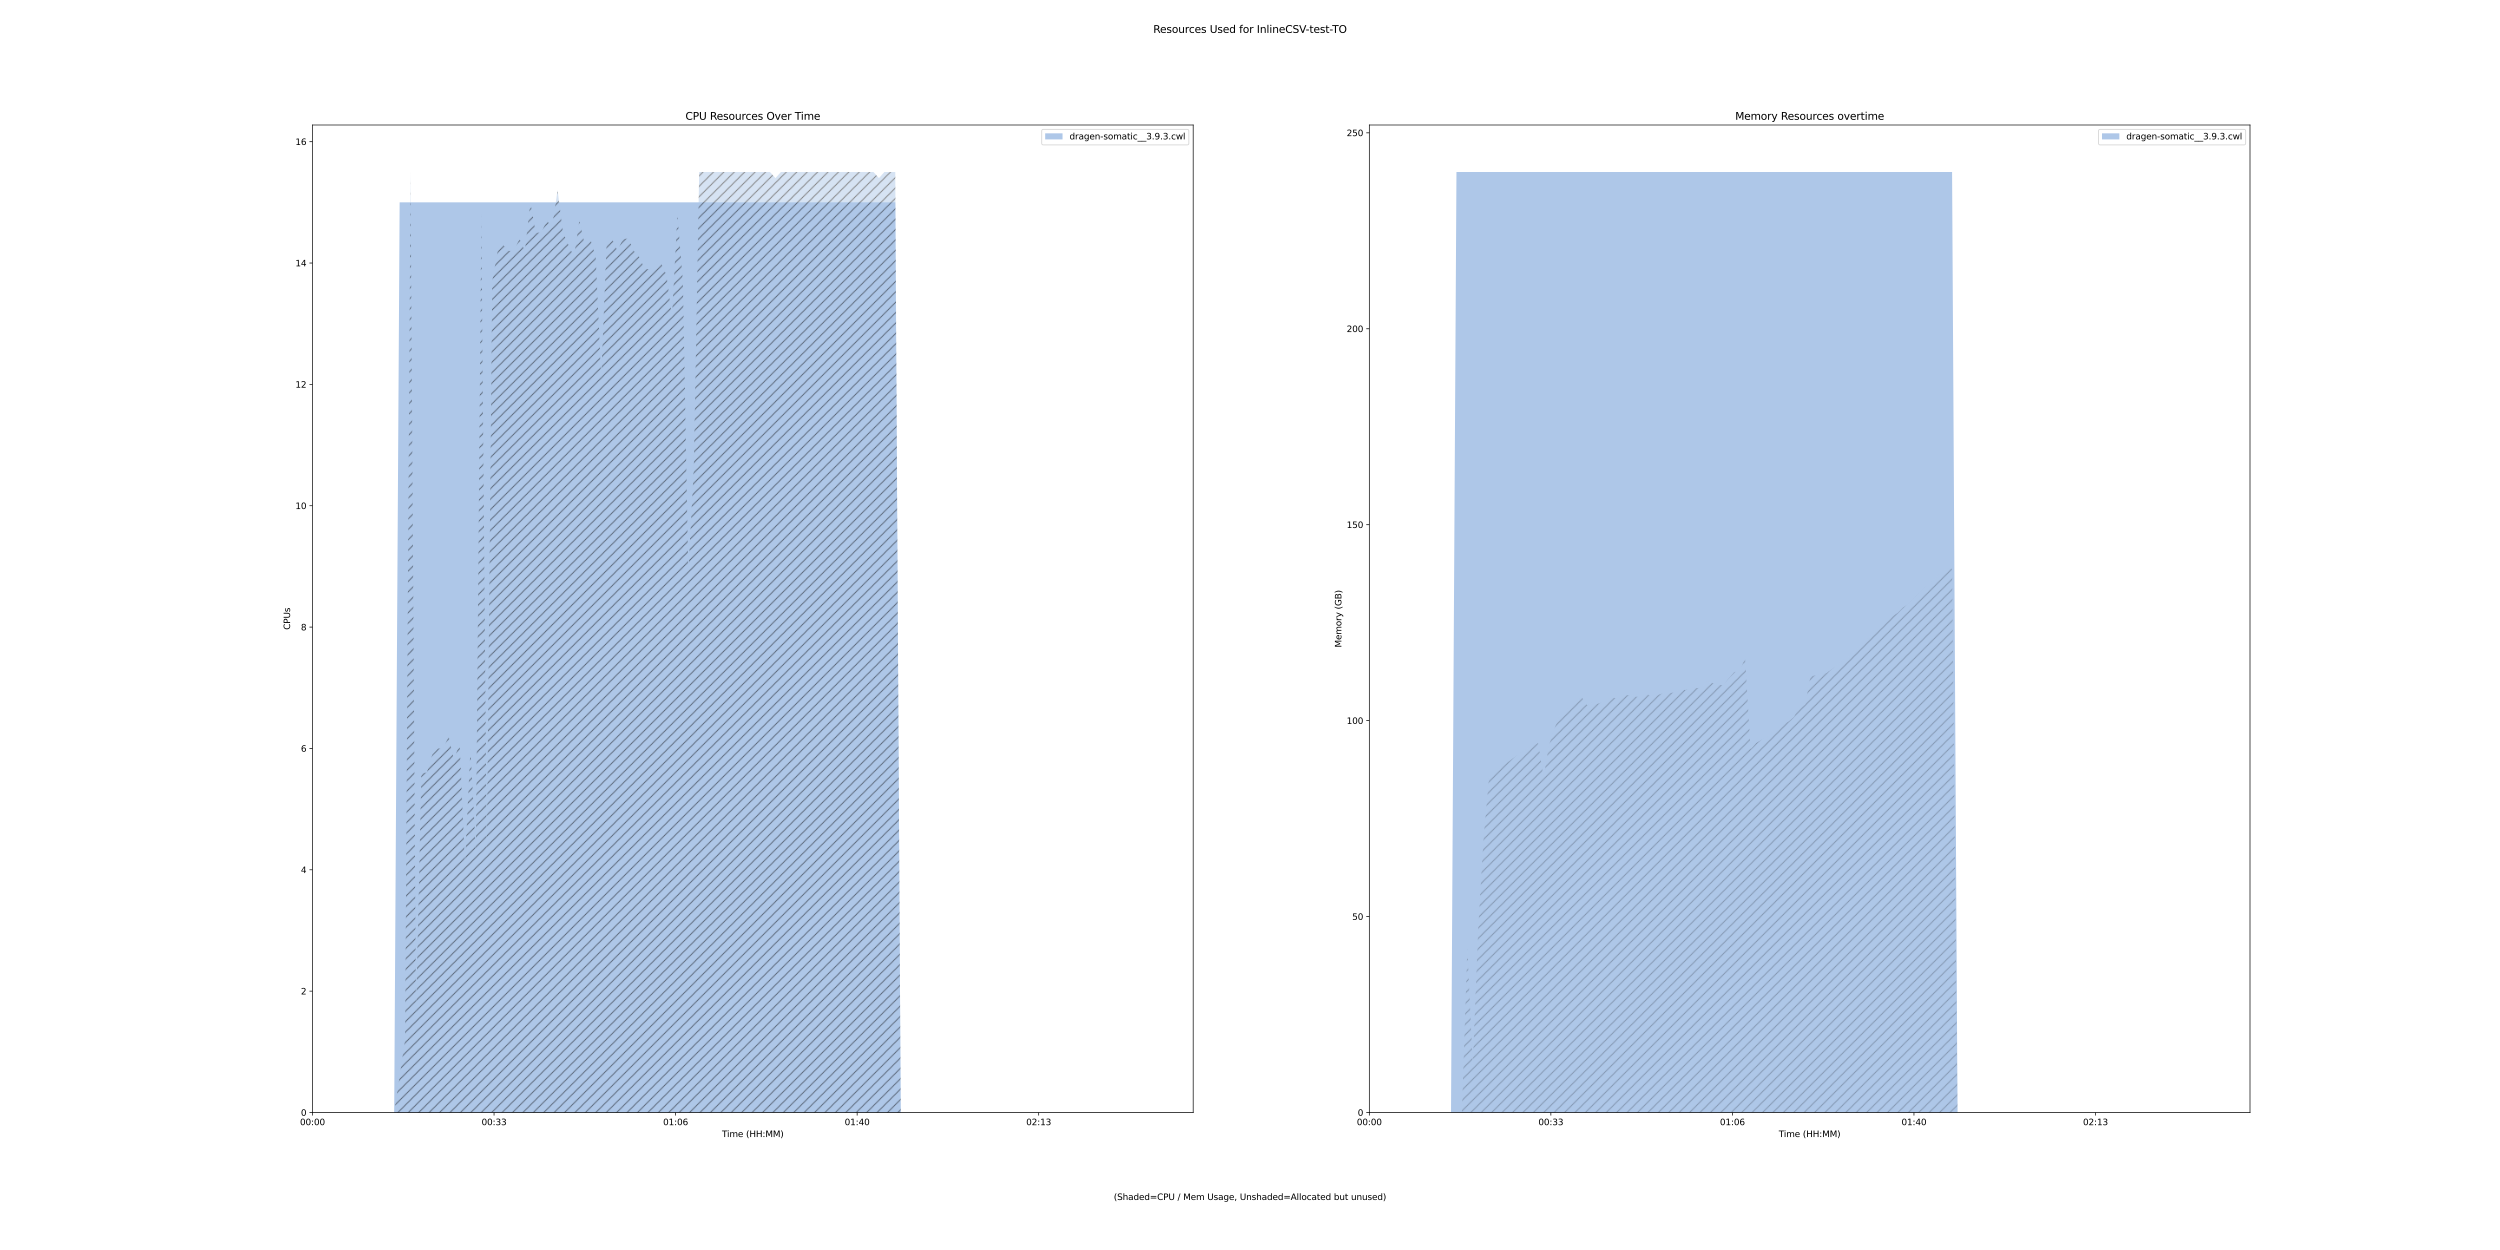 <?xml version="1.0" encoding="utf-8" standalone="no"?>
<!DOCTYPE svg PUBLIC "-//W3C//DTD SVG 1.1//EN"
  "http://www.w3.org/Graphics/SVG/1.1/DTD/svg11.dtd">
<svg xmlns:xlink="http://www.w3.org/1999/xlink" width="2880pt" height="1440pt" viewBox="0 0 2880 1440" xmlns="http://www.w3.org/2000/svg" version="1.1">
 <defs>
  <style type="text/css">*{stroke-linejoin: round; stroke-linecap: butt}</style>
 </defs>
 <g id="figure_1">
  <g id="patch_1">
   <path d="M 0 1440 
L 2880 1440 
L 2880 0 
L 0 0 
z
" style="fill: #ffffff"/>
  </g>
  <g id="axes_1">
   <g id="patch_2">
    <path d="M 360 1281.6 
L 1374.545 1281.6 
L 1374.545 144 
L 360 144 
z
" style="fill: #ffffff"/>
   </g>
   <g id="PolyCollection_1">
    <path d="M 360 1281.6 
L 360 1281.6 
L 366.274 1281.6 
L 372.548 1281.6 
L 378.823 1281.6 
L 385.097 1281.6 
L 391.371 1281.6 
L 397.645 1281.6 
L 403.92 1281.6 
L 410.194 1281.6 
L 416.468 1281.6 
L 422.742 1281.6 
L 429.017 1281.6 
L 435.291 1281.6 
L 441.565 1281.6 
L 447.839 1281.6 
L 454.114 1281.6 
L 460.388 1281.6 
L 466.662 1281.6 
L 472.936 1281.6 
L 479.211 1281.6 
L 485.485 1281.6 
L 491.759 1281.6 
L 498.033 1281.6 
L 504.308 1281.6 
L 510.582 1281.6 
L 516.856 1281.6 
L 523.13 1281.6 
L 529.405 1281.6 
L 535.679 1281.6 
L 541.953 1281.6 
L 548.227 1281.6 
L 554.502 1281.6 
L 560.776 1281.6 
L 567.05 1281.6 
L 573.324 1281.6 
L 579.599 1281.6 
L 585.873 1281.6 
L 592.147 1281.6 
L 598.421 1281.6 
L 604.696 1281.6 
L 610.97 1281.6 
L 617.244 1281.6 
L 623.518 1281.6 
L 629.793 1281.6 
L 636.067 1281.6 
L 642.341 1281.6 
L 648.615 1281.6 
L 654.89 1281.6 
L 661.164 1281.6 
L 667.438 1281.6 
L 673.712 1281.6 
L 679.987 1281.6 
L 686.261 1281.6 
L 692.535 1281.6 
L 698.809 1281.6 
L 705.083 1281.6 
L 711.358 1281.6 
L 717.632 1281.6 
L 723.906 1281.6 
L 730.18 1281.6 
L 736.455 1281.6 
L 742.729 1281.6 
L 749.003 1281.6 
L 755.277 1281.6 
L 761.552 1281.6 
L 767.826 1281.6 
L 774.1 1281.6 
L 780.374 1281.6 
L 786.649 1281.6 
L 792.923 1281.6 
L 799.197 1281.6 
L 805.471 1281.6 
L 811.746 1281.6 
L 818.02 1281.6 
L 824.294 1281.6 
L 830.568 1281.6 
L 836.843 1281.6 
L 843.117 1281.6 
L 849.391 1281.6 
L 855.665 1281.6 
L 861.94 1281.6 
L 868.214 1281.6 
L 874.488 1281.6 
L 880.762 1281.6 
L 887.037 1281.6 
L 893.311 1281.6 
L 899.585 1281.6 
L 905.859 1281.6 
L 912.134 1281.6 
L 918.408 1281.6 
L 924.682 1281.6 
L 930.956 1281.6 
L 937.231 1281.6 
L 943.505 1281.6 
L 949.779 1281.6 
L 956.053 1281.6 
L 962.328 1281.6 
L 968.602 1281.6 
L 974.876 1281.6 
L 981.15 1281.6 
L 987.425 1281.6 
L 993.699 1281.6 
L 999.973 1281.6 
L 1006.247 1281.6 
L 1012.522 1281.6 
L 1018.796 1281.6 
L 1025.07 1281.6 
L 1031.344 1281.6 
L 1037.618 1281.6 
L 1043.893 1281.6 
L 1050.167 1281.6 
L 1056.441 1281.6 
L 1062.715 1281.6 
L 1068.99 1281.6 
L 1075.264 1281.6 
L 1081.538 1281.6 
L 1087.812 1281.6 
L 1094.087 1281.6 
L 1100.361 1281.6 
L 1106.635 1281.6 
L 1112.909 1281.6 
L 1119.184 1281.6 
L 1125.458 1281.6 
L 1131.732 1281.6 
L 1138.006 1281.6 
L 1144.281 1281.6 
L 1150.555 1281.6 
L 1156.829 1281.6 
L 1163.103 1281.6 
L 1169.378 1281.6 
L 1175.652 1281.6 
L 1181.926 1281.6 
L 1188.2 1281.6 
L 1194.475 1281.6 
L 1200.749 1281.6 
L 1207.023 1281.6 
L 1213.297 1281.6 
L 1219.572 1281.6 
L 1225.846 1281.6 
L 1232.12 1281.6 
L 1238.394 1281.6 
L 1244.669 1281.6 
L 1250.943 1281.6 
L 1257.217 1281.6 
L 1263.491 1281.6 
L 1269.766 1281.6 
L 1276.04 1281.6 
L 1282.314 1281.6 
L 1288.588 1281.6 
L 1294.863 1281.6 
L 1301.137 1281.6 
L 1307.411 1281.6 
L 1313.685 1281.6 
L 1319.96 1281.6 
L 1326.234 1281.6 
L 1326.234 1281.6 
L 1326.234 1281.6 
L 1319.96 1281.6 
L 1313.685 1281.6 
L 1307.411 1281.6 
L 1301.137 1281.6 
L 1294.863 1281.6 
L 1288.588 1281.6 
L 1282.314 1281.6 
L 1276.04 1281.6 
L 1269.766 1281.6 
L 1263.491 1281.6 
L 1257.217 1281.6 
L 1250.943 1281.6 
L 1244.669 1281.6 
L 1238.394 1281.6 
L 1232.12 1281.6 
L 1225.846 1281.6 
L 1219.572 1281.6 
L 1213.297 1281.6 
L 1207.023 1281.6 
L 1200.749 1281.6 
L 1194.475 1281.6 
L 1188.2 1281.6 
L 1181.926 1281.6 
L 1175.652 1281.6 
L 1169.378 1281.6 
L 1163.103 1281.6 
L 1156.829 1281.6 
L 1150.555 1281.6 
L 1144.281 1281.6 
L 1138.006 1281.6 
L 1131.732 1281.6 
L 1125.458 1281.6 
L 1119.184 1281.6 
L 1112.909 1281.6 
L 1106.635 1281.6 
L 1100.361 1281.6 
L 1094.087 1281.6 
L 1087.812 1281.6 
L 1081.538 1281.6 
L 1075.264 1281.6 
L 1068.99 1281.6 
L 1062.715 1281.6 
L 1056.441 1281.6 
L 1050.167 1281.6 
L 1043.893 1281.6 
L 1037.618 1281.6 
L 1031.344 233.121 
L 1025.07 233.121 
L 1018.796 233.121 
L 1012.522 233.121 
L 1006.247 233.121 
L 999.973 233.121 
L 993.699 233.121 
L 987.425 233.121 
L 981.15 233.121 
L 974.876 233.121 
L 968.602 233.121 
L 962.328 233.121 
L 956.053 233.121 
L 949.779 233.121 
L 943.505 233.121 
L 937.231 233.121 
L 930.956 233.121 
L 924.682 233.121 
L 918.408 233.121 
L 912.134 233.121 
L 905.859 233.121 
L 899.585 233.121 
L 893.311 233.121 
L 887.037 233.121 
L 880.762 233.121 
L 874.488 233.121 
L 868.214 233.121 
L 861.94 233.121 
L 855.665 233.121 
L 849.391 233.121 
L 843.117 233.121 
L 836.843 233.121 
L 830.568 233.121 
L 824.294 233.121 
L 818.02 233.121 
L 811.746 233.121 
L 805.471 233.121 
L 799.197 233.121 
L 792.923 233.121 
L 786.649 233.121 
L 780.374 233.121 
L 774.1 233.121 
L 767.826 233.121 
L 761.552 233.121 
L 755.277 233.121 
L 749.003 233.121 
L 742.729 233.121 
L 736.455 233.121 
L 730.18 233.121 
L 723.906 233.121 
L 717.632 233.121 
L 711.358 233.121 
L 705.083 233.121 
L 698.809 233.121 
L 692.535 233.121 
L 686.261 233.121 
L 679.987 233.121 
L 673.712 233.121 
L 667.438 233.121 
L 661.164 233.121 
L 654.89 233.121 
L 648.615 233.121 
L 642.341 233.121 
L 636.067 233.121 
L 629.793 233.121 
L 623.518 233.121 
L 617.244 233.121 
L 610.97 233.121 
L 604.696 233.121 
L 598.421 233.121 
L 592.147 233.121 
L 585.873 233.121 
L 579.599 233.121 
L 573.324 233.121 
L 567.05 233.121 
L 560.776 233.121 
L 554.502 233.121 
L 548.227 233.121 
L 541.953 233.121 
L 535.679 233.121 
L 529.405 233.121 
L 523.13 233.121 
L 516.856 233.121 
L 510.582 233.121 
L 504.308 233.121 
L 498.033 233.121 
L 491.759 233.121 
L 485.485 233.121 
L 479.211 233.121 
L 472.936 233.121 
L 466.662 233.121 
L 460.388 233.121 
L 454.114 1281.6 
L 447.839 1281.6 
L 441.565 1281.6 
L 435.291 1281.6 
L 429.017 1281.6 
L 422.742 1281.6 
L 416.468 1281.6 
L 410.194 1281.6 
L 403.92 1281.6 
L 397.645 1281.6 
L 391.371 1281.6 
L 385.097 1281.6 
L 378.823 1281.6 
L 372.548 1281.6 
L 366.274 1281.6 
L 360 1281.6 
z
" clip-path="url(#p0258455036)" style="fill: #aec7e8"/>
   </g>
   <g id="PolyCollection_2">
    <path d="M 360 1281.6 
L 360 1281.6 
L 366.274 1281.6 
L 372.548 1281.6 
L 378.823 1281.6 
L 385.097 1281.6 
L 391.371 1281.6 
L 397.645 1281.6 
L 403.92 1281.6 
L 410.194 1281.6 
L 416.468 1281.6 
L 422.742 1281.6 
L 429.017 1281.6 
L 435.291 1281.6 
L 441.565 1281.6 
L 447.839 1281.6 
L 454.114 1281.6 
L 460.388 1281.6 
L 466.662 1281.6 
L 472.936 1281.6 
L 479.211 1281.6 
L 485.485 1281.6 
L 491.759 1281.6 
L 498.033 1281.6 
L 504.308 1281.6 
L 510.582 1281.6 
L 516.856 1281.6 
L 523.13 1281.6 
L 529.405 1281.6 
L 535.679 1281.6 
L 541.953 1281.6 
L 548.227 1281.6 
L 554.502 1281.6 
L 560.776 1281.6 
L 567.05 1281.6 
L 573.324 1281.6 
L 579.599 1281.6 
L 585.873 1281.6 
L 592.147 1281.6 
L 598.421 1281.6 
L 604.696 1281.6 
L 610.97 1281.6 
L 617.244 1281.6 
L 623.518 1281.6 
L 629.793 1281.6 
L 636.067 1281.6 
L 642.341 1281.6 
L 648.615 1281.6 
L 654.89 1281.6 
L 661.164 1281.6 
L 667.438 1281.6 
L 673.712 1281.6 
L 679.987 1281.6 
L 686.261 1281.6 
L 692.535 1281.6 
L 698.809 1281.6 
L 705.083 1281.6 
L 711.358 1281.6 
L 717.632 1281.6 
L 723.906 1281.6 
L 730.18 1281.6 
L 736.455 1281.6 
L 742.729 1281.6 
L 749.003 1281.6 
L 755.277 1281.6 
L 761.552 1281.6 
L 767.826 1281.6 
L 774.1 1281.6 
L 780.374 1281.6 
L 786.649 1281.6 
L 792.923 1281.6 
L 799.197 1281.6 
L 805.471 1281.6 
L 811.746 1281.6 
L 818.02 1281.6 
L 824.294 1281.6 
L 830.568 1281.6 
L 836.843 1281.6 
L 843.117 1281.6 
L 849.391 1281.6 
L 855.665 1281.6 
L 861.94 1281.6 
L 868.214 1281.6 
L 874.488 1281.6 
L 880.762 1281.6 
L 887.037 1281.6 
L 893.311 1281.6 
L 899.585 1281.6 
L 905.859 1281.6 
L 912.134 1281.6 
L 918.408 1281.6 
L 924.682 1281.6 
L 930.956 1281.6 
L 937.231 1281.6 
L 943.505 1281.6 
L 949.779 1281.6 
L 956.053 1281.6 
L 962.328 1281.6 
L 968.602 1281.6 
L 974.876 1281.6 
L 981.15 1281.6 
L 987.425 1281.6 
L 993.699 1281.6 
L 999.973 1281.6 
L 1006.247 1281.6 
L 1012.522 1281.6 
L 1018.796 1281.6 
L 1025.07 1281.6 
L 1031.344 1281.6 
L 1037.618 1281.6 
L 1043.893 1281.6 
L 1050.167 1281.6 
L 1056.441 1281.6 
L 1062.715 1281.6 
L 1068.99 1281.6 
L 1075.264 1281.6 
L 1081.538 1281.6 
L 1087.812 1281.6 
L 1094.087 1281.6 
L 1100.361 1281.6 
L 1106.635 1281.6 
L 1112.909 1281.6 
L 1119.184 1281.6 
L 1125.458 1281.6 
L 1131.732 1281.6 
L 1138.006 1281.6 
L 1144.281 1281.6 
L 1150.555 1281.6 
L 1156.829 1281.6 
L 1163.103 1281.6 
L 1169.378 1281.6 
L 1175.652 1281.6 
L 1181.926 1281.6 
L 1188.2 1281.6 
L 1194.475 1281.6 
L 1200.749 1281.6 
L 1207.023 1281.6 
L 1213.297 1281.6 
L 1219.572 1281.6 
L 1225.846 1281.6 
L 1232.12 1281.6 
L 1238.394 1281.6 
L 1244.669 1281.6 
L 1250.943 1281.6 
L 1257.217 1281.6 
L 1263.491 1281.6 
L 1269.766 1281.6 
L 1276.04 1281.6 
L 1282.314 1281.6 
L 1288.588 1281.6 
L 1294.863 1281.6 
L 1301.137 1281.6 
L 1307.411 1281.6 
L 1313.685 1281.6 
L 1319.96 1281.6 
L 1326.234 1281.6 
L 1326.234 1281.6 
L 1326.234 1281.6 
L 1319.96 1281.6 
L 1313.685 1281.6 
L 1307.411 1281.6 
L 1301.137 1281.6 
L 1294.863 1281.6 
L 1288.588 1281.6 
L 1282.314 1281.6 
L 1276.04 1281.6 
L 1269.766 1281.6 
L 1263.491 1281.6 
L 1257.217 1281.6 
L 1250.943 1281.6 
L 1244.669 1281.6 
L 1238.394 1281.6 
L 1232.12 1281.6 
L 1225.846 1281.6 
L 1219.572 1281.6 
L 1213.297 1281.6 
L 1207.023 1281.6 
L 1200.749 1281.6 
L 1194.475 1281.6 
L 1188.2 1281.6 
L 1181.926 1281.6 
L 1175.652 1281.6 
L 1169.378 1281.6 
L 1163.103 1281.6 
L 1156.829 1281.6 
L 1150.555 1281.6 
L 1144.281 1281.6 
L 1138.006 1281.6 
L 1131.732 1281.6 
L 1125.458 1281.6 
L 1119.184 1281.6 
L 1112.909 1281.6 
L 1106.635 1281.6 
L 1100.361 1281.6 
L 1094.087 1281.6 
L 1087.812 1281.6 
L 1081.538 1281.6 
L 1075.264 1281.6 
L 1068.99 1281.6 
L 1062.715 1281.6 
L 1056.441 1281.6 
L 1050.167 1281.6 
L 1043.893 1281.6 
L 1037.618 1281.6 
L 1031.344 198.171 
L 1025.07 198.171 
L 1018.796 198.171 
L 1012.522 205.161 
L 1006.247 198.171 
L 999.973 198.171 
L 993.699 198.171 
L 987.425 198.171 
L 981.15 198.171 
L 974.876 198.171 
L 968.602 198.171 
L 962.328 198.171 
L 956.053 198.171 
L 949.779 198.171 
L 943.505 198.171 
L 937.231 198.171 
L 930.956 198.171 
L 924.682 198.171 
L 918.408 198.171 
L 912.134 198.171 
L 905.859 198.171 
L 899.585 198.171 
L 893.311 205.161 
L 887.037 198.171 
L 880.762 198.171 
L 874.488 198.171 
L 868.214 198.171 
L 861.94 198.171 
L 855.665 198.171 
L 849.391 198.171 
L 843.117 198.171 
L 836.843 198.171 
L 830.568 198.171 
L 824.294 198.171 
L 818.02 198.171 
L 811.746 198.171 
L 805.471 198.171 
L 799.197 540.675 
L 792.923 659.502 
L 786.649 323.989 
L 780.374 247.1 
L 774.1 365.928 
L 767.826 316.999 
L 761.552 303.019 
L 755.277 303.019 
L 749.003 310.009 
L 742.729 310.009 
L 736.455 296.029 
L 730.18 289.04 
L 723.906 275.06 
L 717.632 275.06 
L 711.358 289.04 
L 705.083 275.06 
L 698.809 282.05 
L 692.535 435.827 
L 686.261 296.029 
L 679.987 275.06 
L 673.712 282.05 
L 667.438 254.09 
L 661.164 296.029 
L 654.89 282.05 
L 648.615 268.07 
L 642.341 219.141 
L 636.067 261.08 
L 629.793 254.09 
L 623.518 268.07 
L 617.244 268.07 
L 610.97 233.121 
L 604.696 289.04 
L 598.421 275.06 
L 592.147 289.04 
L 585.873 289.04 
L 579.599 282.05 
L 573.324 289.04 
L 567.05 323.989 
L 560.776 988.026 
L 554.502 247.1 
L 548.227 981.036 
L 541.953 862.208 
L 535.679 995.016 
L 529.405 855.218 
L 523.13 876.188 
L 516.856 848.229 
L 510.582 862.208 
L 504.308 862.208 
L 498.033 869.198 
L 491.759 890.168 
L 485.485 890.168 
L 479.211 1169.762 
L 472.936 198.171 
L 466.662 1197.722 
L 460.388 1239.661 
L 454.114 1281.6 
L 447.839 1281.6 
L 441.565 1281.6 
L 435.291 1281.6 
L 429.017 1281.6 
L 422.742 1281.6 
L 416.468 1281.6 
L 410.194 1281.6 
L 403.92 1281.6 
L 397.645 1281.6 
L 391.371 1281.6 
L 385.097 1281.6 
L 378.823 1281.6 
L 372.548 1281.6 
L 366.274 1281.6 
L 360 1281.6 
z
" clip-path="url(#p0258455036)" style="fill: url(#h0def03c2ea); fill-opacity: 0.5"/>
   </g>
   <g id="matplotlib.axis_1">
    <g id="xtick_1">
     <g id="line2d_1">
      <defs>
       <path id="meb33d5736d" d="M 0 0 
L 0 3.5 
" style="stroke: #000000; stroke-width: 0.8"/>
      </defs>
      <g>
       <use xlink:href="#meb33d5736d" x="360" y="1281.6" style="stroke: #000000; stroke-width: 0.8"/>
      </g>
     </g>
     <g id="text_1">
      <!-- 00:00 -->
      <g transform="translate(345.591 1296.198)scale(0.1 -0.1)">
       <defs>
        <path id="DejaVuSans-30" d="M 2034 4250 
Q 1547 4250 1301 3770 
Q 1056 3291 1056 2328 
Q 1056 1369 1301 889 
Q 1547 409 2034 409 
Q 2525 409 2770 889 
Q 3016 1369 3016 2328 
Q 3016 3291 2770 3770 
Q 2525 4250 2034 4250 
z
M 2034 4750 
Q 2819 4750 3233 4129 
Q 3647 3509 3647 2328 
Q 3647 1150 3233 529 
Q 2819 -91 2034 -91 
Q 1250 -91 836 529 
Q 422 1150 422 2328 
Q 422 3509 836 4129 
Q 1250 4750 2034 4750 
z
" transform="scale(0.016)"/>
        <path id="DejaVuSans-3a" d="M 750 794 
L 1409 794 
L 1409 0 
L 750 0 
L 750 794 
z
M 750 3309 
L 1409 3309 
L 1409 2516 
L 750 2516 
L 750 3309 
z
" transform="scale(0.016)"/>
       </defs>
       <use xlink:href="#DejaVuSans-30"/>
       <use xlink:href="#DejaVuSans-30" x="63.623"/>
       <use xlink:href="#DejaVuSans-3a" x="127.246"/>
       <use xlink:href="#DejaVuSans-30" x="160.938"/>
       <use xlink:href="#DejaVuSans-30" x="224.561"/>
      </g>
     </g>
    </g>
    <g id="xtick_2">
     <g id="line2d_2">
      <g>
       <use xlink:href="#meb33d5736d" x="569.142" y="1281.6" style="stroke: #000000; stroke-width: 0.8"/>
      </g>
     </g>
     <g id="text_2">
      <!-- 00:33 -->
      <g transform="translate(554.732 1296.198)scale(0.1 -0.1)">
       <defs>
        <path id="DejaVuSans-33" d="M 2597 2516 
Q 3050 2419 3304 2112 
Q 3559 1806 3559 1356 
Q 3559 666 3084 287 
Q 2609 -91 1734 -91 
Q 1441 -91 1130 -33 
Q 819 25 488 141 
L 488 750 
Q 750 597 1062 519 
Q 1375 441 1716 441 
Q 2309 441 2620 675 
Q 2931 909 2931 1356 
Q 2931 1769 2642 2001 
Q 2353 2234 1838 2234 
L 1294 2234 
L 1294 2753 
L 1863 2753 
Q 2328 2753 2575 2939 
Q 2822 3125 2822 3475 
Q 2822 3834 2567 4026 
Q 2313 4219 1838 4219 
Q 1578 4219 1281 4162 
Q 984 4106 628 3988 
L 628 4550 
Q 988 4650 1302 4700 
Q 1616 4750 1894 4750 
Q 2613 4750 3031 4423 
Q 3450 4097 3450 3541 
Q 3450 3153 3228 2886 
Q 3006 2619 2597 2516 
z
" transform="scale(0.016)"/>
       </defs>
       <use xlink:href="#DejaVuSans-30"/>
       <use xlink:href="#DejaVuSans-30" x="63.623"/>
       <use xlink:href="#DejaVuSans-3a" x="127.246"/>
       <use xlink:href="#DejaVuSans-33" x="160.938"/>
       <use xlink:href="#DejaVuSans-33" x="224.561"/>
      </g>
     </g>
    </g>
    <g id="xtick_3">
     <g id="line2d_3">
      <g>
       <use xlink:href="#meb33d5736d" x="778.283" y="1281.6" style="stroke: #000000; stroke-width: 0.8"/>
      </g>
     </g>
     <g id="text_3">
      <!-- 01:06 -->
      <g transform="translate(763.874 1296.198)scale(0.1 -0.1)">
       <defs>
        <path id="DejaVuSans-31" d="M 794 531 
L 1825 531 
L 1825 4091 
L 703 3866 
L 703 4441 
L 1819 4666 
L 2450 4666 
L 2450 531 
L 3481 531 
L 3481 0 
L 794 0 
L 794 531 
z
" transform="scale(0.016)"/>
        <path id="DejaVuSans-36" d="M 2113 2584 
Q 1688 2584 1439 2293 
Q 1191 2003 1191 1497 
Q 1191 994 1439 701 
Q 1688 409 2113 409 
Q 2538 409 2786 701 
Q 3034 994 3034 1497 
Q 3034 2003 2786 2293 
Q 2538 2584 2113 2584 
z
M 3366 4563 
L 3366 3988 
Q 3128 4100 2886 4159 
Q 2644 4219 2406 4219 
Q 1781 4219 1451 3797 
Q 1122 3375 1075 2522 
Q 1259 2794 1537 2939 
Q 1816 3084 2150 3084 
Q 2853 3084 3261 2657 
Q 3669 2231 3669 1497 
Q 3669 778 3244 343 
Q 2819 -91 2113 -91 
Q 1303 -91 875 529 
Q 447 1150 447 2328 
Q 447 3434 972 4092 
Q 1497 4750 2381 4750 
Q 2619 4750 2861 4703 
Q 3103 4656 3366 4563 
z
" transform="scale(0.016)"/>
       </defs>
       <use xlink:href="#DejaVuSans-30"/>
       <use xlink:href="#DejaVuSans-31" x="63.623"/>
       <use xlink:href="#DejaVuSans-3a" x="127.246"/>
       <use xlink:href="#DejaVuSans-30" x="160.938"/>
       <use xlink:href="#DejaVuSans-36" x="224.561"/>
      </g>
     </g>
    </g>
    <g id="xtick_4">
     <g id="line2d_4">
      <g>
       <use xlink:href="#meb33d5736d" x="987.425" y="1281.6" style="stroke: #000000; stroke-width: 0.8"/>
      </g>
     </g>
     <g id="text_4">
      <!-- 01:40 -->
      <g transform="translate(973.015 1296.198)scale(0.1 -0.1)">
       <defs>
        <path id="DejaVuSans-34" d="M 2419 4116 
L 825 1625 
L 2419 1625 
L 2419 4116 
z
M 2253 4666 
L 3047 4666 
L 3047 1625 
L 3713 1625 
L 3713 1100 
L 3047 1100 
L 3047 0 
L 2419 0 
L 2419 1100 
L 313 1100 
L 313 1709 
L 2253 4666 
z
" transform="scale(0.016)"/>
       </defs>
       <use xlink:href="#DejaVuSans-30"/>
       <use xlink:href="#DejaVuSans-31" x="63.623"/>
       <use xlink:href="#DejaVuSans-3a" x="127.246"/>
       <use xlink:href="#DejaVuSans-34" x="160.938"/>
       <use xlink:href="#DejaVuSans-30" x="224.561"/>
      </g>
     </g>
    </g>
    <g id="xtick_5">
     <g id="line2d_5">
      <g>
       <use xlink:href="#meb33d5736d" x="1196.566" y="1281.6" style="stroke: #000000; stroke-width: 0.8"/>
      </g>
     </g>
     <g id="text_5">
      <!-- 02:13 -->
      <g transform="translate(1182.157 1296.198)scale(0.1 -0.1)">
       <defs>
        <path id="DejaVuSans-32" d="M 1228 531 
L 3431 531 
L 3431 0 
L 469 0 
L 469 531 
Q 828 903 1448 1529 
Q 2069 2156 2228 2338 
Q 2531 2678 2651 2914 
Q 2772 3150 2772 3378 
Q 2772 3750 2511 3984 
Q 2250 4219 1831 4219 
Q 1534 4219 1204 4116 
Q 875 4013 500 3803 
L 500 4441 
Q 881 4594 1212 4672 
Q 1544 4750 1819 4750 
Q 2544 4750 2975 4387 
Q 3406 4025 3406 3419 
Q 3406 3131 3298 2873 
Q 3191 2616 2906 2266 
Q 2828 2175 2409 1742 
Q 1991 1309 1228 531 
z
" transform="scale(0.016)"/>
       </defs>
       <use xlink:href="#DejaVuSans-30"/>
       <use xlink:href="#DejaVuSans-32" x="63.623"/>
       <use xlink:href="#DejaVuSans-3a" x="127.246"/>
       <use xlink:href="#DejaVuSans-31" x="160.938"/>
       <use xlink:href="#DejaVuSans-33" x="224.561"/>
      </g>
     </g>
    </g>
    <g id="text_6">
     <!-- Time (HH:MM) -->
     <g transform="translate(831.716 1309.877)scale(0.1 -0.1)">
      <defs>
       <path id="DejaVuSans-54" d="M -19 4666 
L 3928 4666 
L 3928 4134 
L 2272 4134 
L 2272 0 
L 1638 0 
L 1638 4134 
L -19 4134 
L -19 4666 
z
" transform="scale(0.016)"/>
       <path id="DejaVuSans-69" d="M 603 3500 
L 1178 3500 
L 1178 0 
L 603 0 
L 603 3500 
z
M 603 4863 
L 1178 4863 
L 1178 4134 
L 603 4134 
L 603 4863 
z
" transform="scale(0.016)"/>
       <path id="DejaVuSans-6d" d="M 3328 2828 
Q 3544 3216 3844 3400 
Q 4144 3584 4550 3584 
Q 5097 3584 5394 3201 
Q 5691 2819 5691 2113 
L 5691 0 
L 5113 0 
L 5113 2094 
Q 5113 2597 4934 2840 
Q 4756 3084 4391 3084 
Q 3944 3084 3684 2787 
Q 3425 2491 3425 1978 
L 3425 0 
L 2847 0 
L 2847 2094 
Q 2847 2600 2669 2842 
Q 2491 3084 2119 3084 
Q 1678 3084 1418 2786 
Q 1159 2488 1159 1978 
L 1159 0 
L 581 0 
L 581 3500 
L 1159 3500 
L 1159 2956 
Q 1356 3278 1631 3431 
Q 1906 3584 2284 3584 
Q 2666 3584 2933 3390 
Q 3200 3197 3328 2828 
z
" transform="scale(0.016)"/>
       <path id="DejaVuSans-65" d="M 3597 1894 
L 3597 1613 
L 953 1613 
Q 991 1019 1311 708 
Q 1631 397 2203 397 
Q 2534 397 2845 478 
Q 3156 559 3463 722 
L 3463 178 
Q 3153 47 2828 -22 
Q 2503 -91 2169 -91 
Q 1331 -91 842 396 
Q 353 884 353 1716 
Q 353 2575 817 3079 
Q 1281 3584 2069 3584 
Q 2775 3584 3186 3129 
Q 3597 2675 3597 1894 
z
M 3022 2063 
Q 3016 2534 2758 2815 
Q 2500 3097 2075 3097 
Q 1594 3097 1305 2825 
Q 1016 2553 972 2059 
L 3022 2063 
z
" transform="scale(0.016)"/>
       <path id="DejaVuSans-20" transform="scale(0.016)"/>
       <path id="DejaVuSans-28" d="M 1984 4856 
Q 1566 4138 1362 3434 
Q 1159 2731 1159 2009 
Q 1159 1288 1364 580 
Q 1569 -128 1984 -844 
L 1484 -844 
Q 1016 -109 783 600 
Q 550 1309 550 2009 
Q 550 2706 781 3412 
Q 1013 4119 1484 4856 
L 1984 4856 
z
" transform="scale(0.016)"/>
       <path id="DejaVuSans-48" d="M 628 4666 
L 1259 4666 
L 1259 2753 
L 3553 2753 
L 3553 4666 
L 4184 4666 
L 4184 0 
L 3553 0 
L 3553 2222 
L 1259 2222 
L 1259 0 
L 628 0 
L 628 4666 
z
" transform="scale(0.016)"/>
       <path id="DejaVuSans-4d" d="M 628 4666 
L 1569 4666 
L 2759 1491 
L 3956 4666 
L 4897 4666 
L 4897 0 
L 4281 0 
L 4281 4097 
L 3078 897 
L 2444 897 
L 1241 4097 
L 1241 0 
L 628 0 
L 628 4666 
z
" transform="scale(0.016)"/>
       <path id="DejaVuSans-29" d="M 513 4856 
L 1013 4856 
Q 1481 4119 1714 3412 
Q 1947 2706 1947 2009 
Q 1947 1309 1714 600 
Q 1481 -109 1013 -844 
L 513 -844 
Q 928 -128 1133 580 
Q 1338 1288 1338 2009 
Q 1338 2731 1133 3434 
Q 928 4138 513 4856 
z
" transform="scale(0.016)"/>
      </defs>
      <use xlink:href="#DejaVuSans-54"/>
      <use xlink:href="#DejaVuSans-69" x="57.959"/>
      <use xlink:href="#DejaVuSans-6d" x="85.742"/>
      <use xlink:href="#DejaVuSans-65" x="183.154"/>
      <use xlink:href="#DejaVuSans-20" x="244.678"/>
      <use xlink:href="#DejaVuSans-28" x="276.465"/>
      <use xlink:href="#DejaVuSans-48" x="315.479"/>
      <use xlink:href="#DejaVuSans-48" x="390.674"/>
      <use xlink:href="#DejaVuSans-3a" x="465.869"/>
      <use xlink:href="#DejaVuSans-4d" x="499.561"/>
      <use xlink:href="#DejaVuSans-4d" x="585.84"/>
      <use xlink:href="#DejaVuSans-29" x="672.119"/>
     </g>
    </g>
   </g>
   <g id="matplotlib.axis_2">
    <g id="ytick_1">
     <g id="line2d_6">
      <defs>
       <path id="m2989c8b801" d="M 0 0 
L -3.5 0 
" style="stroke: #000000; stroke-width: 0.8"/>
      </defs>
      <g>
       <use xlink:href="#m2989c8b801" x="360" y="1281.6" style="stroke: #000000; stroke-width: 0.8"/>
      </g>
     </g>
     <g id="text_7">
      <!-- 0 -->
      <g transform="translate(346.637 1285.399)scale(0.1 -0.1)">
       <use xlink:href="#DejaVuSans-30"/>
      </g>
     </g>
    </g>
    <g id="ytick_2">
     <g id="line2d_7">
      <g>
       <use xlink:href="#m2989c8b801" x="360" y="1141.803" style="stroke: #000000; stroke-width: 0.8"/>
      </g>
     </g>
     <g id="text_8">
      <!-- 2 -->
      <g transform="translate(346.637 1145.602)scale(0.1 -0.1)">
       <use xlink:href="#DejaVuSans-32"/>
      </g>
     </g>
    </g>
    <g id="ytick_3">
     <g id="line2d_8">
      <g>
       <use xlink:href="#m2989c8b801" x="360" y="1002.006" style="stroke: #000000; stroke-width: 0.8"/>
      </g>
     </g>
     <g id="text_9">
      <!-- 4 -->
      <g transform="translate(346.637 1005.805)scale(0.1 -0.1)">
       <use xlink:href="#DejaVuSans-34"/>
      </g>
     </g>
    </g>
    <g id="ytick_4">
     <g id="line2d_9">
      <g>
       <use xlink:href="#m2989c8b801" x="360" y="862.208" style="stroke: #000000; stroke-width: 0.8"/>
      </g>
     </g>
     <g id="text_10">
      <!-- 6 -->
      <g transform="translate(346.637 866.008)scale(0.1 -0.1)">
       <use xlink:href="#DejaVuSans-36"/>
      </g>
     </g>
    </g>
    <g id="ytick_5">
     <g id="line2d_10">
      <g>
       <use xlink:href="#m2989c8b801" x="360" y="722.411" style="stroke: #000000; stroke-width: 0.8"/>
      </g>
     </g>
     <g id="text_11">
      <!-- 8 -->
      <g transform="translate(346.637 726.21)scale(0.1 -0.1)">
       <defs>
        <path id="DejaVuSans-38" d="M 2034 2216 
Q 1584 2216 1326 1975 
Q 1069 1734 1069 1313 
Q 1069 891 1326 650 
Q 1584 409 2034 409 
Q 2484 409 2743 651 
Q 3003 894 3003 1313 
Q 3003 1734 2745 1975 
Q 2488 2216 2034 2216 
z
M 1403 2484 
Q 997 2584 770 2862 
Q 544 3141 544 3541 
Q 544 4100 942 4425 
Q 1341 4750 2034 4750 
Q 2731 4750 3128 4425 
Q 3525 4100 3525 3541 
Q 3525 3141 3298 2862 
Q 3072 2584 2669 2484 
Q 3125 2378 3379 2068 
Q 3634 1759 3634 1313 
Q 3634 634 3220 271 
Q 2806 -91 2034 -91 
Q 1263 -91 848 271 
Q 434 634 434 1313 
Q 434 1759 690 2068 
Q 947 2378 1403 2484 
z
M 1172 3481 
Q 1172 3119 1398 2916 
Q 1625 2713 2034 2713 
Q 2441 2713 2670 2916 
Q 2900 3119 2900 3481 
Q 2900 3844 2670 4047 
Q 2441 4250 2034 4250 
Q 1625 4250 1398 4047 
Q 1172 3844 1172 3481 
z
" transform="scale(0.016)"/>
       </defs>
       <use xlink:href="#DejaVuSans-38"/>
      </g>
     </g>
    </g>
    <g id="ytick_6">
     <g id="line2d_11">
      <g>
       <use xlink:href="#m2989c8b801" x="360" y="582.614" style="stroke: #000000; stroke-width: 0.8"/>
      </g>
     </g>
     <g id="text_12">
      <!-- 10 -->
      <g transform="translate(340.275 586.413)scale(0.1 -0.1)">
       <use xlink:href="#DejaVuSans-31"/>
       <use xlink:href="#DejaVuSans-30" x="63.623"/>
      </g>
     </g>
    </g>
    <g id="ytick_7">
     <g id="line2d_12">
      <g>
       <use xlink:href="#m2989c8b801" x="360" y="442.817" style="stroke: #000000; stroke-width: 0.8"/>
      </g>
     </g>
     <g id="text_13">
      <!-- 12 -->
      <g transform="translate(340.275 446.616)scale(0.1 -0.1)">
       <use xlink:href="#DejaVuSans-31"/>
       <use xlink:href="#DejaVuSans-32" x="63.623"/>
      </g>
     </g>
    </g>
    <g id="ytick_8">
     <g id="line2d_13">
      <g>
       <use xlink:href="#m2989c8b801" x="360" y="303.019" style="stroke: #000000; stroke-width: 0.8"/>
      </g>
     </g>
     <g id="text_14">
      <!-- 14 -->
      <g transform="translate(340.275 306.819)scale(0.1 -0.1)">
       <use xlink:href="#DejaVuSans-31"/>
       <use xlink:href="#DejaVuSans-34" x="63.623"/>
      </g>
     </g>
    </g>
    <g id="ytick_9">
     <g id="line2d_14">
      <g>
       <use xlink:href="#m2989c8b801" x="360" y="163.222" style="stroke: #000000; stroke-width: 0.8"/>
      </g>
     </g>
     <g id="text_15">
      <!-- 16 -->
      <g transform="translate(340.275 167.021)scale(0.1 -0.1)">
       <use xlink:href="#DejaVuSans-31"/>
       <use xlink:href="#DejaVuSans-36" x="63.623"/>
      </g>
     </g>
    </g>
    <g id="text_16">
     <!-- CPUs -->
     <g transform="translate(334.195 725.57)rotate(-90)scale(0.1 -0.1)">
      <defs>
       <path id="DejaVuSans-43" d="M 4122 4306 
L 4122 3641 
Q 3803 3938 3442 4084 
Q 3081 4231 2675 4231 
Q 1875 4231 1450 3742 
Q 1025 3253 1025 2328 
Q 1025 1406 1450 917 
Q 1875 428 2675 428 
Q 3081 428 3442 575 
Q 3803 722 4122 1019 
L 4122 359 
Q 3791 134 3420 21 
Q 3050 -91 2638 -91 
Q 1578 -91 968 557 
Q 359 1206 359 2328 
Q 359 3453 968 4101 
Q 1578 4750 2638 4750 
Q 3056 4750 3426 4639 
Q 3797 4528 4122 4306 
z
" transform="scale(0.016)"/>
       <path id="DejaVuSans-50" d="M 1259 4147 
L 1259 2394 
L 2053 2394 
Q 2494 2394 2734 2622 
Q 2975 2850 2975 3272 
Q 2975 3691 2734 3919 
Q 2494 4147 2053 4147 
L 1259 4147 
z
M 628 4666 
L 2053 4666 
Q 2838 4666 3239 4311 
Q 3641 3956 3641 3272 
Q 3641 2581 3239 2228 
Q 2838 1875 2053 1875 
L 1259 1875 
L 1259 0 
L 628 0 
L 628 4666 
z
" transform="scale(0.016)"/>
       <path id="DejaVuSans-55" d="M 556 4666 
L 1191 4666 
L 1191 1831 
Q 1191 1081 1462 751 
Q 1734 422 2344 422 
Q 2950 422 3222 751 
Q 3494 1081 3494 1831 
L 3494 4666 
L 4128 4666 
L 4128 1753 
Q 4128 841 3676 375 
Q 3225 -91 2344 -91 
Q 1459 -91 1007 375 
Q 556 841 556 1753 
L 556 4666 
z
" transform="scale(0.016)"/>
       <path id="DejaVuSans-73" d="M 2834 3397 
L 2834 2853 
Q 2591 2978 2328 3040 
Q 2066 3103 1784 3103 
Q 1356 3103 1142 2972 
Q 928 2841 928 2578 
Q 928 2378 1081 2264 
Q 1234 2150 1697 2047 
L 1894 2003 
Q 2506 1872 2764 1633 
Q 3022 1394 3022 966 
Q 3022 478 2636 193 
Q 2250 -91 1575 -91 
Q 1294 -91 989 -36 
Q 684 19 347 128 
L 347 722 
Q 666 556 975 473 
Q 1284 391 1588 391 
Q 1994 391 2212 530 
Q 2431 669 2431 922 
Q 2431 1156 2273 1281 
Q 2116 1406 1581 1522 
L 1381 1569 
Q 847 1681 609 1914 
Q 372 2147 372 2553 
Q 372 3047 722 3315 
Q 1072 3584 1716 3584 
Q 2034 3584 2315 3537 
Q 2597 3491 2834 3397 
z
" transform="scale(0.016)"/>
      </defs>
      <use xlink:href="#DejaVuSans-43"/>
      <use xlink:href="#DejaVuSans-50" x="69.824"/>
      <use xlink:href="#DejaVuSans-55" x="130.127"/>
      <use xlink:href="#DejaVuSans-73" x="203.32"/>
     </g>
    </g>
   </g>
   <g id="patch_3">
    <path d="M 360 1281.6 
L 360 144 
" style="fill: none; stroke: #000000; stroke-width: 0.8; stroke-linejoin: miter; stroke-linecap: square"/>
   </g>
   <g id="patch_4">
    <path d="M 1374.545 1281.6 
L 1374.545 144 
" style="fill: none; stroke: #000000; stroke-width: 0.8; stroke-linejoin: miter; stroke-linecap: square"/>
   </g>
   <g id="patch_5">
    <path d="M 360 1281.6 
L 1374.545 1281.6 
" style="fill: none; stroke: #000000; stroke-width: 0.8; stroke-linejoin: miter; stroke-linecap: square"/>
   </g>
   <g id="patch_6">
    <path d="M 360 144 
L 1374.545 144 
" style="fill: none; stroke: #000000; stroke-width: 0.8; stroke-linejoin: miter; stroke-linecap: square"/>
   </g>
   <g id="text_17">
    <!-- CPU Resources Over Time -->
    <g transform="translate(789.602 138)scale(0.12 -0.12)">
     <defs>
      <path id="DejaVuSans-52" d="M 2841 2188 
Q 3044 2119 3236 1894 
Q 3428 1669 3622 1275 
L 4263 0 
L 3584 0 
L 2988 1197 
Q 2756 1666 2539 1819 
Q 2322 1972 1947 1972 
L 1259 1972 
L 1259 0 
L 628 0 
L 628 4666 
L 2053 4666 
Q 2853 4666 3247 4331 
Q 3641 3997 3641 3322 
Q 3641 2881 3436 2590 
Q 3231 2300 2841 2188 
z
M 1259 4147 
L 1259 2491 
L 2053 2491 
Q 2509 2491 2742 2702 
Q 2975 2913 2975 3322 
Q 2975 3731 2742 3939 
Q 2509 4147 2053 4147 
L 1259 4147 
z
" transform="scale(0.016)"/>
      <path id="DejaVuSans-6f" d="M 1959 3097 
Q 1497 3097 1228 2736 
Q 959 2375 959 1747 
Q 959 1119 1226 758 
Q 1494 397 1959 397 
Q 2419 397 2687 759 
Q 2956 1122 2956 1747 
Q 2956 2369 2687 2733 
Q 2419 3097 1959 3097 
z
M 1959 3584 
Q 2709 3584 3137 3096 
Q 3566 2609 3566 1747 
Q 3566 888 3137 398 
Q 2709 -91 1959 -91 
Q 1206 -91 779 398 
Q 353 888 353 1747 
Q 353 2609 779 3096 
Q 1206 3584 1959 3584 
z
" transform="scale(0.016)"/>
      <path id="DejaVuSans-75" d="M 544 1381 
L 544 3500 
L 1119 3500 
L 1119 1403 
Q 1119 906 1312 657 
Q 1506 409 1894 409 
Q 2359 409 2629 706 
Q 2900 1003 2900 1516 
L 2900 3500 
L 3475 3500 
L 3475 0 
L 2900 0 
L 2900 538 
Q 2691 219 2414 64 
Q 2138 -91 1772 -91 
Q 1169 -91 856 284 
Q 544 659 544 1381 
z
M 1991 3584 
L 1991 3584 
z
" transform="scale(0.016)"/>
      <path id="DejaVuSans-72" d="M 2631 2963 
Q 2534 3019 2420 3045 
Q 2306 3072 2169 3072 
Q 1681 3072 1420 2755 
Q 1159 2438 1159 1844 
L 1159 0 
L 581 0 
L 581 3500 
L 1159 3500 
L 1159 2956 
Q 1341 3275 1631 3429 
Q 1922 3584 2338 3584 
Q 2397 3584 2469 3576 
Q 2541 3569 2628 3553 
L 2631 2963 
z
" transform="scale(0.016)"/>
      <path id="DejaVuSans-63" d="M 3122 3366 
L 3122 2828 
Q 2878 2963 2633 3030 
Q 2388 3097 2138 3097 
Q 1578 3097 1268 2742 
Q 959 2388 959 1747 
Q 959 1106 1268 751 
Q 1578 397 2138 397 
Q 2388 397 2633 464 
Q 2878 531 3122 666 
L 3122 134 
Q 2881 22 2623 -34 
Q 2366 -91 2075 -91 
Q 1284 -91 818 406 
Q 353 903 353 1747 
Q 353 2603 823 3093 
Q 1294 3584 2113 3584 
Q 2378 3584 2631 3529 
Q 2884 3475 3122 3366 
z
" transform="scale(0.016)"/>
      <path id="DejaVuSans-4f" d="M 2522 4238 
Q 1834 4238 1429 3725 
Q 1025 3213 1025 2328 
Q 1025 1447 1429 934 
Q 1834 422 2522 422 
Q 3209 422 3611 934 
Q 4013 1447 4013 2328 
Q 4013 3213 3611 3725 
Q 3209 4238 2522 4238 
z
M 2522 4750 
Q 3503 4750 4090 4092 
Q 4678 3434 4678 2328 
Q 4678 1225 4090 567 
Q 3503 -91 2522 -91 
Q 1538 -91 948 565 
Q 359 1222 359 2328 
Q 359 3434 948 4092 
Q 1538 4750 2522 4750 
z
" transform="scale(0.016)"/>
      <path id="DejaVuSans-76" d="M 191 3500 
L 800 3500 
L 1894 563 
L 2988 3500 
L 3597 3500 
L 2284 0 
L 1503 0 
L 191 3500 
z
" transform="scale(0.016)"/>
     </defs>
     <use xlink:href="#DejaVuSans-43"/>
     <use xlink:href="#DejaVuSans-50" x="69.824"/>
     <use xlink:href="#DejaVuSans-55" x="130.127"/>
     <use xlink:href="#DejaVuSans-20" x="203.32"/>
     <use xlink:href="#DejaVuSans-52" x="235.107"/>
     <use xlink:href="#DejaVuSans-65" x="300.09"/>
     <use xlink:href="#DejaVuSans-73" x="361.613"/>
     <use xlink:href="#DejaVuSans-6f" x="413.713"/>
     <use xlink:href="#DejaVuSans-75" x="474.895"/>
     <use xlink:href="#DejaVuSans-72" x="538.273"/>
     <use xlink:href="#DejaVuSans-63" x="577.137"/>
     <use xlink:href="#DejaVuSans-65" x="632.117"/>
     <use xlink:href="#DejaVuSans-73" x="693.641"/>
     <use xlink:href="#DejaVuSans-20" x="745.74"/>
     <use xlink:href="#DejaVuSans-4f" x="777.527"/>
     <use xlink:href="#DejaVuSans-76" x="856.238"/>
     <use xlink:href="#DejaVuSans-65" x="915.418"/>
     <use xlink:href="#DejaVuSans-72" x="976.941"/>
     <use xlink:href="#DejaVuSans-20" x="1018.055"/>
     <use xlink:href="#DejaVuSans-54" x="1049.842"/>
     <use xlink:href="#DejaVuSans-69" x="1107.801"/>
     <use xlink:href="#DejaVuSans-6d" x="1135.584"/>
     <use xlink:href="#DejaVuSans-65" x="1232.996"/>
    </g>
   </g>
   <g id="legend_1">
    <g id="patch_7">
     <path d="M 1202.041 166.956 
L 1367.545 166.956 
Q 1369.545 166.956 1369.545 164.956 
L 1369.545 151 
Q 1369.545 149 1367.545 149 
L 1202.041 149 
Q 1200.041 149 1200.041 151 
L 1200.041 164.956 
Q 1200.041 166.956 1202.041 166.956 
z
" style="fill: #ffffff; opacity: 0.8; stroke: #cccccc; stroke-linejoin: miter"/>
    </g>
    <g id="patch_8">
     <path d="M 1204.041 160.598 
L 1224.041 160.598 
L 1224.041 153.598 
L 1204.041 153.598 
z
" style="fill: #aec7e8"/>
    </g>
    <g id="text_18">
     <!-- dragen-somatic__3.9.3.cwl -->
     <g transform="translate(1232.041 160.598)scale(0.1 -0.1)">
      <defs>
       <path id="DejaVuSans-64" d="M 2906 2969 
L 2906 4863 
L 3481 4863 
L 3481 0 
L 2906 0 
L 2906 525 
Q 2725 213 2448 61 
Q 2172 -91 1784 -91 
Q 1150 -91 751 415 
Q 353 922 353 1747 
Q 353 2572 751 3078 
Q 1150 3584 1784 3584 
Q 2172 3584 2448 3432 
Q 2725 3281 2906 2969 
z
M 947 1747 
Q 947 1113 1208 752 
Q 1469 391 1925 391 
Q 2381 391 2643 752 
Q 2906 1113 2906 1747 
Q 2906 2381 2643 2742 
Q 2381 3103 1925 3103 
Q 1469 3103 1208 2742 
Q 947 2381 947 1747 
z
" transform="scale(0.016)"/>
       <path id="DejaVuSans-61" d="M 2194 1759 
Q 1497 1759 1228 1600 
Q 959 1441 959 1056 
Q 959 750 1161 570 
Q 1363 391 1709 391 
Q 2188 391 2477 730 
Q 2766 1069 2766 1631 
L 2766 1759 
L 2194 1759 
z
M 3341 1997 
L 3341 0 
L 2766 0 
L 2766 531 
Q 2569 213 2275 61 
Q 1981 -91 1556 -91 
Q 1019 -91 701 211 
Q 384 513 384 1019 
Q 384 1609 779 1909 
Q 1175 2209 1959 2209 
L 2766 2209 
L 2766 2266 
Q 2766 2663 2505 2880 
Q 2244 3097 1772 3097 
Q 1472 3097 1187 3025 
Q 903 2953 641 2809 
L 641 3341 
Q 956 3463 1253 3523 
Q 1550 3584 1831 3584 
Q 2591 3584 2966 3190 
Q 3341 2797 3341 1997 
z
" transform="scale(0.016)"/>
       <path id="DejaVuSans-67" d="M 2906 1791 
Q 2906 2416 2648 2759 
Q 2391 3103 1925 3103 
Q 1463 3103 1205 2759 
Q 947 2416 947 1791 
Q 947 1169 1205 825 
Q 1463 481 1925 481 
Q 2391 481 2648 825 
Q 2906 1169 2906 1791 
z
M 3481 434 
Q 3481 -459 3084 -895 
Q 2688 -1331 1869 -1331 
Q 1566 -1331 1297 -1286 
Q 1028 -1241 775 -1147 
L 775 -588 
Q 1028 -725 1275 -790 
Q 1522 -856 1778 -856 
Q 2344 -856 2625 -561 
Q 2906 -266 2906 331 
L 2906 616 
Q 2728 306 2450 153 
Q 2172 0 1784 0 
Q 1141 0 747 490 
Q 353 981 353 1791 
Q 353 2603 747 3093 
Q 1141 3584 1784 3584 
Q 2172 3584 2450 3431 
Q 2728 3278 2906 2969 
L 2906 3500 
L 3481 3500 
L 3481 434 
z
" transform="scale(0.016)"/>
       <path id="DejaVuSans-6e" d="M 3513 2113 
L 3513 0 
L 2938 0 
L 2938 2094 
Q 2938 2591 2744 2837 
Q 2550 3084 2163 3084 
Q 1697 3084 1428 2787 
Q 1159 2491 1159 1978 
L 1159 0 
L 581 0 
L 581 3500 
L 1159 3500 
L 1159 2956 
Q 1366 3272 1645 3428 
Q 1925 3584 2291 3584 
Q 2894 3584 3203 3211 
Q 3513 2838 3513 2113 
z
" transform="scale(0.016)"/>
       <path id="DejaVuSans-2d" d="M 313 2009 
L 1997 2009 
L 1997 1497 
L 313 1497 
L 313 2009 
z
" transform="scale(0.016)"/>
       <path id="DejaVuSans-74" d="M 1172 4494 
L 1172 3500 
L 2356 3500 
L 2356 3053 
L 1172 3053 
L 1172 1153 
Q 1172 725 1289 603 
Q 1406 481 1766 481 
L 2356 481 
L 2356 0 
L 1766 0 
Q 1100 0 847 248 
Q 594 497 594 1153 
L 594 3053 
L 172 3053 
L 172 3500 
L 594 3500 
L 594 4494 
L 1172 4494 
z
" transform="scale(0.016)"/>
       <path id="DejaVuSans-5f" d="M 3263 -1063 
L 3263 -1509 
L -63 -1509 
L -63 -1063 
L 3263 -1063 
z
" transform="scale(0.016)"/>
       <path id="DejaVuSans-2e" d="M 684 794 
L 1344 794 
L 1344 0 
L 684 0 
L 684 794 
z
" transform="scale(0.016)"/>
       <path id="DejaVuSans-39" d="M 703 97 
L 703 672 
Q 941 559 1184 500 
Q 1428 441 1663 441 
Q 2288 441 2617 861 
Q 2947 1281 2994 2138 
Q 2813 1869 2534 1725 
Q 2256 1581 1919 1581 
Q 1219 1581 811 2004 
Q 403 2428 403 3163 
Q 403 3881 828 4315 
Q 1253 4750 1959 4750 
Q 2769 4750 3195 4129 
Q 3622 3509 3622 2328 
Q 3622 1225 3098 567 
Q 2575 -91 1691 -91 
Q 1453 -91 1209 -44 
Q 966 3 703 97 
z
M 1959 2075 
Q 2384 2075 2632 2365 
Q 2881 2656 2881 3163 
Q 2881 3666 2632 3958 
Q 2384 4250 1959 4250 
Q 1534 4250 1286 3958 
Q 1038 3666 1038 3163 
Q 1038 2656 1286 2365 
Q 1534 2075 1959 2075 
z
" transform="scale(0.016)"/>
       <path id="DejaVuSans-77" d="M 269 3500 
L 844 3500 
L 1563 769 
L 2278 3500 
L 2956 3500 
L 3675 769 
L 4391 3500 
L 4966 3500 
L 4050 0 
L 3372 0 
L 2619 2869 
L 1863 0 
L 1184 0 
L 269 3500 
z
" transform="scale(0.016)"/>
       <path id="DejaVuSans-6c" d="M 603 4863 
L 1178 4863 
L 1178 0 
L 603 0 
L 603 4863 
z
" transform="scale(0.016)"/>
      </defs>
      <use xlink:href="#DejaVuSans-64"/>
      <use xlink:href="#DejaVuSans-72" x="63.477"/>
      <use xlink:href="#DejaVuSans-61" x="104.59"/>
      <use xlink:href="#DejaVuSans-67" x="165.869"/>
      <use xlink:href="#DejaVuSans-65" x="229.346"/>
      <use xlink:href="#DejaVuSans-6e" x="290.869"/>
      <use xlink:href="#DejaVuSans-2d" x="354.248"/>
      <use xlink:href="#DejaVuSans-73" x="390.332"/>
      <use xlink:href="#DejaVuSans-6f" x="442.432"/>
      <use xlink:href="#DejaVuSans-6d" x="503.613"/>
      <use xlink:href="#DejaVuSans-61" x="601.025"/>
      <use xlink:href="#DejaVuSans-74" x="662.305"/>
      <use xlink:href="#DejaVuSans-69" x="701.514"/>
      <use xlink:href="#DejaVuSans-63" x="729.297"/>
      <use xlink:href="#DejaVuSans-5f" x="784.277"/>
      <use xlink:href="#DejaVuSans-5f" x="834.277"/>
      <use xlink:href="#DejaVuSans-33" x="884.277"/>
      <use xlink:href="#DejaVuSans-2e" x="947.9"/>
      <use xlink:href="#DejaVuSans-39" x="979.688"/>
      <use xlink:href="#DejaVuSans-2e" x="1043.311"/>
      <use xlink:href="#DejaVuSans-33" x="1075.098"/>
      <use xlink:href="#DejaVuSans-2e" x="1138.721"/>
      <use xlink:href="#DejaVuSans-63" x="1170.508"/>
      <use xlink:href="#DejaVuSans-77" x="1225.488"/>
      <use xlink:href="#DejaVuSans-6c" x="1307.275"/>
     </g>
    </g>
   </g>
  </g>
  <g id="axes_2">
   <g id="patch_9">
    <path d="M 1577.455 1281.6 
L 2592 1281.6 
L 2592 144 
L 1577.455 144 
z
" style="fill: #ffffff"/>
   </g>
   <g id="PolyCollection_3">
    <path d="M 1577.455 1281.6 
L 1577.455 1281.6 
L 1583.729 1281.6 
L 1590.003 1281.6 
L 1596.277 1281.6 
L 1602.552 1281.6 
L 1608.826 1281.6 
L 1615.1 1281.6 
L 1621.374 1281.6 
L 1627.649 1281.6 
L 1633.923 1281.6 
L 1640.197 1281.6 
L 1646.471 1281.6 
L 1652.745 1281.6 
L 1659.02 1281.6 
L 1665.294 1281.6 
L 1671.568 1281.6 
L 1677.842 1281.6 
L 1684.117 1281.6 
L 1690.391 1281.6 
L 1696.665 1281.6 
L 1702.939 1281.6 
L 1709.214 1281.6 
L 1715.488 1281.6 
L 1721.762 1281.6 
L 1728.036 1281.6 
L 1734.311 1281.6 
L 1740.585 1281.6 
L 1746.859 1281.6 
L 1753.133 1281.6 
L 1759.408 1281.6 
L 1765.682 1281.6 
L 1771.956 1281.6 
L 1778.23 1281.6 
L 1784.505 1281.6 
L 1790.779 1281.6 
L 1797.053 1281.6 
L 1803.327 1281.6 
L 1809.602 1281.6 
L 1815.876 1281.6 
L 1822.15 1281.6 
L 1828.424 1281.6 
L 1834.699 1281.6 
L 1840.973 1281.6 
L 1847.247 1281.6 
L 1853.521 1281.6 
L 1859.796 1281.6 
L 1866.07 1281.6 
L 1872.344 1281.6 
L 1878.618 1281.6 
L 1884.893 1281.6 
L 1891.167 1281.6 
L 1897.441 1281.6 
L 1903.715 1281.6 
L 1909.99 1281.6 
L 1916.264 1281.6 
L 1922.538 1281.6 
L 1928.812 1281.6 
L 1935.087 1281.6 
L 1941.361 1281.6 
L 1947.635 1281.6 
L 1953.909 1281.6 
L 1960.184 1281.6 
L 1966.458 1281.6 
L 1972.732 1281.6 
L 1979.006 1281.6 
L 1985.28 1281.6 
L 1991.555 1281.6 
L 1997.829 1281.6 
L 2004.103 1281.6 
L 2010.377 1281.6 
L 2016.652 1281.6 
L 2022.926 1281.6 
L 2029.2 1281.6 
L 2035.474 1281.6 
L 2041.749 1281.6 
L 2048.023 1281.6 
L 2054.297 1281.6 
L 2060.571 1281.6 
L 2066.846 1281.6 
L 2073.12 1281.6 
L 2079.394 1281.6 
L 2085.668 1281.6 
L 2091.943 1281.6 
L 2098.217 1281.6 
L 2104.491 1281.6 
L 2110.765 1281.6 
L 2117.04 1281.6 
L 2123.314 1281.6 
L 2129.588 1281.6 
L 2135.862 1281.6 
L 2142.137 1281.6 
L 2148.411 1281.6 
L 2154.685 1281.6 
L 2160.959 1281.6 
L 2167.234 1281.6 
L 2173.508 1281.6 
L 2179.782 1281.6 
L 2186.056 1281.6 
L 2192.331 1281.6 
L 2198.605 1281.6 
L 2204.879 1281.6 
L 2211.153 1281.6 
L 2217.428 1281.6 
L 2223.702 1281.6 
L 2229.976 1281.6 
L 2236.25 1281.6 
L 2242.525 1281.6 
L 2248.799 1281.6 
L 2255.073 1281.6 
L 2261.347 1281.6 
L 2267.622 1281.6 
L 2273.896 1281.6 
L 2280.17 1281.6 
L 2286.444 1281.6 
L 2292.719 1281.6 
L 2298.993 1281.6 
L 2305.267 1281.6 
L 2311.541 1281.6 
L 2317.815 1281.6 
L 2324.09 1281.6 
L 2330.364 1281.6 
L 2336.638 1281.6 
L 2342.912 1281.6 
L 2349.187 1281.6 
L 2355.461 1281.6 
L 2361.735 1281.6 
L 2368.009 1281.6 
L 2374.284 1281.6 
L 2380.558 1281.6 
L 2386.832 1281.6 
L 2393.106 1281.6 
L 2399.381 1281.6 
L 2405.655 1281.6 
L 2411.929 1281.6 
L 2418.203 1281.6 
L 2424.478 1281.6 
L 2430.752 1281.6 
L 2437.026 1281.6 
L 2443.3 1281.6 
L 2449.575 1281.6 
L 2455.849 1281.6 
L 2462.123 1281.6 
L 2468.397 1281.6 
L 2474.672 1281.6 
L 2480.946 1281.6 
L 2487.22 1281.6 
L 2493.494 1281.6 
L 2499.769 1281.6 
L 2506.043 1281.6 
L 2512.317 1281.6 
L 2518.591 1281.6 
L 2524.866 1281.6 
L 2531.14 1281.6 
L 2537.414 1281.6 
L 2543.688 1281.6 
L 2543.688 1281.6 
L 2543.688 1281.6 
L 2537.414 1281.6 
L 2531.14 1281.6 
L 2524.866 1281.6 
L 2518.591 1281.6 
L 2512.317 1281.6 
L 2506.043 1281.6 
L 2499.769 1281.6 
L 2493.494 1281.6 
L 2487.22 1281.6 
L 2480.946 1281.6 
L 2474.672 1281.6 
L 2468.397 1281.6 
L 2462.123 1281.6 
L 2455.849 1281.6 
L 2449.575 1281.6 
L 2443.3 1281.6 
L 2437.026 1281.6 
L 2430.752 1281.6 
L 2424.478 1281.6 
L 2418.203 1281.6 
L 2411.929 1281.6 
L 2405.655 1281.6 
L 2399.381 1281.6 
L 2393.106 1281.6 
L 2386.832 1281.6 
L 2380.558 1281.6 
L 2374.284 1281.6 
L 2368.009 1281.6 
L 2361.735 1281.6 
L 2355.461 1281.6 
L 2349.187 1281.6 
L 2342.912 1281.6 
L 2336.638 1281.6 
L 2330.364 1281.6 
L 2324.09 1281.6 
L 2317.815 1281.6 
L 2311.541 1281.6 
L 2305.267 1281.6 
L 2298.993 1281.6 
L 2292.719 1281.6 
L 2286.444 1281.6 
L 2280.17 1281.6 
L 2273.896 1281.6 
L 2267.622 1281.6 
L 2261.347 1281.6 
L 2255.073 1281.6 
L 2248.799 198.171 
L 2242.525 198.171 
L 2236.25 198.171 
L 2229.976 198.171 
L 2223.702 198.171 
L 2217.428 198.171 
L 2211.153 198.171 
L 2204.879 198.171 
L 2198.605 198.171 
L 2192.331 198.171 
L 2186.056 198.171 
L 2179.782 198.171 
L 2173.508 198.171 
L 2167.234 198.171 
L 2160.959 198.171 
L 2154.685 198.171 
L 2148.411 198.171 
L 2142.137 198.171 
L 2135.862 198.171 
L 2129.588 198.171 
L 2123.314 198.171 
L 2117.04 198.171 
L 2110.765 198.171 
L 2104.491 198.171 
L 2098.217 198.171 
L 2091.943 198.171 
L 2085.668 198.171 
L 2079.394 198.171 
L 2073.12 198.171 
L 2066.846 198.171 
L 2060.571 198.171 
L 2054.297 198.171 
L 2048.023 198.171 
L 2041.749 198.171 
L 2035.474 198.171 
L 2029.2 198.171 
L 2022.926 198.171 
L 2016.652 198.171 
L 2010.377 198.171 
L 2004.103 198.171 
L 1997.829 198.171 
L 1991.555 198.171 
L 1985.28 198.171 
L 1979.006 198.171 
L 1972.732 198.171 
L 1966.458 198.171 
L 1960.184 198.171 
L 1953.909 198.171 
L 1947.635 198.171 
L 1941.361 198.171 
L 1935.087 198.171 
L 1928.812 198.171 
L 1922.538 198.171 
L 1916.264 198.171 
L 1909.99 198.171 
L 1903.715 198.171 
L 1897.441 198.171 
L 1891.167 198.171 
L 1884.893 198.171 
L 1878.618 198.171 
L 1872.344 198.171 
L 1866.07 198.171 
L 1859.796 198.171 
L 1853.521 198.171 
L 1847.247 198.171 
L 1840.973 198.171 
L 1834.699 198.171 
L 1828.424 198.171 
L 1822.15 198.171 
L 1815.876 198.171 
L 1809.602 198.171 
L 1803.327 198.171 
L 1797.053 198.171 
L 1790.779 198.171 
L 1784.505 198.171 
L 1778.23 198.171 
L 1771.956 198.171 
L 1765.682 198.171 
L 1759.408 198.171 
L 1753.133 198.171 
L 1746.859 198.171 
L 1740.585 198.171 
L 1734.311 198.171 
L 1728.036 198.171 
L 1721.762 198.171 
L 1715.488 198.171 
L 1709.214 198.171 
L 1702.939 198.171 
L 1696.665 198.171 
L 1690.391 198.171 
L 1684.117 198.171 
L 1677.842 198.171 
L 1671.568 1281.6 
L 1665.294 1281.6 
L 1659.02 1281.6 
L 1652.745 1281.6 
L 1646.471 1281.6 
L 1640.197 1281.6 
L 1633.923 1281.6 
L 1627.649 1281.6 
L 1621.374 1281.6 
L 1615.1 1281.6 
L 1608.826 1281.6 
L 1602.552 1281.6 
L 1596.277 1281.6 
L 1590.003 1281.6 
L 1583.729 1281.6 
L 1577.455 1281.6 
z
" clip-path="url(#pb93ee29d82)" style="fill: #aec7e8"/>
   </g>
   <g id="PolyCollection_4">
    <path d="M 1577.455 1281.6 
L 1577.455 1281.6 
L 1583.729 1281.6 
L 1590.003 1281.6 
L 1596.277 1281.6 
L 1602.552 1281.6 
L 1608.826 1281.6 
L 1615.1 1281.6 
L 1621.374 1281.6 
L 1627.649 1281.6 
L 1633.923 1281.6 
L 1640.197 1281.6 
L 1646.471 1281.6 
L 1652.745 1281.6 
L 1659.02 1281.6 
L 1665.294 1281.6 
L 1671.568 1281.6 
L 1677.842 1281.6 
L 1684.117 1281.6 
L 1690.391 1281.6 
L 1696.665 1281.6 
L 1702.939 1281.6 
L 1709.214 1281.6 
L 1715.488 1281.6 
L 1721.762 1281.6 
L 1728.036 1281.6 
L 1734.311 1281.6 
L 1740.585 1281.6 
L 1746.859 1281.6 
L 1753.133 1281.6 
L 1759.408 1281.6 
L 1765.682 1281.6 
L 1771.956 1281.6 
L 1778.23 1281.6 
L 1784.505 1281.6 
L 1790.779 1281.6 
L 1797.053 1281.6 
L 1803.327 1281.6 
L 1809.602 1281.6 
L 1815.876 1281.6 
L 1822.15 1281.6 
L 1828.424 1281.6 
L 1834.699 1281.6 
L 1840.973 1281.6 
L 1847.247 1281.6 
L 1853.521 1281.6 
L 1859.796 1281.6 
L 1866.07 1281.6 
L 1872.344 1281.6 
L 1878.618 1281.6 
L 1884.893 1281.6 
L 1891.167 1281.6 
L 1897.441 1281.6 
L 1903.715 1281.6 
L 1909.99 1281.6 
L 1916.264 1281.6 
L 1922.538 1281.6 
L 1928.812 1281.6 
L 1935.087 1281.6 
L 1941.361 1281.6 
L 1947.635 1281.6 
L 1953.909 1281.6 
L 1960.184 1281.6 
L 1966.458 1281.6 
L 1972.732 1281.6 
L 1979.006 1281.6 
L 1985.28 1281.6 
L 1991.555 1281.6 
L 1997.829 1281.6 
L 2004.103 1281.6 
L 2010.377 1281.6 
L 2016.652 1281.6 
L 2022.926 1281.6 
L 2029.2 1281.6 
L 2035.474 1281.6 
L 2041.749 1281.6 
L 2048.023 1281.6 
L 2054.297 1281.6 
L 2060.571 1281.6 
L 2066.846 1281.6 
L 2073.12 1281.6 
L 2079.394 1281.6 
L 2085.668 1281.6 
L 2091.943 1281.6 
L 2098.217 1281.6 
L 2104.491 1281.6 
L 2110.765 1281.6 
L 2117.04 1281.6 
L 2123.314 1281.6 
L 2129.588 1281.6 
L 2135.862 1281.6 
L 2142.137 1281.6 
L 2148.411 1281.6 
L 2154.685 1281.6 
L 2160.959 1281.6 
L 2167.234 1281.6 
L 2173.508 1281.6 
L 2179.782 1281.6 
L 2186.056 1281.6 
L 2192.331 1281.6 
L 2198.605 1281.6 
L 2204.879 1281.6 
L 2211.153 1281.6 
L 2217.428 1281.6 
L 2223.702 1281.6 
L 2229.976 1281.6 
L 2236.25 1281.6 
L 2242.525 1281.6 
L 2248.799 1281.6 
L 2255.073 1281.6 
L 2261.347 1281.6 
L 2267.622 1281.6 
L 2273.896 1281.6 
L 2280.17 1281.6 
L 2286.444 1281.6 
L 2292.719 1281.6 
L 2298.993 1281.6 
L 2305.267 1281.6 
L 2311.541 1281.6 
L 2317.815 1281.6 
L 2324.09 1281.6 
L 2330.364 1281.6 
L 2336.638 1281.6 
L 2342.912 1281.6 
L 2349.187 1281.6 
L 2355.461 1281.6 
L 2361.735 1281.6 
L 2368.009 1281.6 
L 2374.284 1281.6 
L 2380.558 1281.6 
L 2386.832 1281.6 
L 2393.106 1281.6 
L 2399.381 1281.6 
L 2405.655 1281.6 
L 2411.929 1281.6 
L 2418.203 1281.6 
L 2424.478 1281.6 
L 2430.752 1281.6 
L 2437.026 1281.6 
L 2443.3 1281.6 
L 2449.575 1281.6 
L 2455.849 1281.6 
L 2462.123 1281.6 
L 2468.397 1281.6 
L 2474.672 1281.6 
L 2480.946 1281.6 
L 2487.22 1281.6 
L 2493.494 1281.6 
L 2499.769 1281.6 
L 2506.043 1281.6 
L 2512.317 1281.6 
L 2518.591 1281.6 
L 2524.866 1281.6 
L 2531.14 1281.6 
L 2537.414 1281.6 
L 2543.688 1281.6 
L 2543.688 1281.6 
L 2543.688 1281.6 
L 2537.414 1281.6 
L 2531.14 1281.6 
L 2524.866 1281.6 
L 2518.591 1281.6 
L 2512.317 1281.6 
L 2506.043 1281.6 
L 2499.769 1281.6 
L 2493.494 1281.6 
L 2487.22 1281.6 
L 2480.946 1281.6 
L 2474.672 1281.6 
L 2468.397 1281.6 
L 2462.123 1281.6 
L 2455.849 1281.6 
L 2449.575 1281.6 
L 2443.3 1281.6 
L 2437.026 1281.6 
L 2430.752 1281.6 
L 2424.478 1281.6 
L 2418.203 1281.6 
L 2411.929 1281.6 
L 2405.655 1281.6 
L 2399.381 1281.6 
L 2393.106 1281.6 
L 2386.832 1281.6 
L 2380.558 1281.6 
L 2374.284 1281.6 
L 2368.009 1281.6 
L 2361.735 1281.6 
L 2355.461 1281.6 
L 2349.187 1281.6 
L 2342.912 1281.6 
L 2336.638 1281.6 
L 2330.364 1281.6 
L 2324.09 1281.6 
L 2317.815 1281.6 
L 2311.541 1281.6 
L 2305.267 1281.6 
L 2298.993 1281.6 
L 2292.719 1281.6 
L 2286.444 1281.6 
L 2280.17 1281.6 
L 2273.896 1281.6 
L 2267.622 1281.6 
L 2261.347 1281.6 
L 2255.073 1281.6 
L 2248.799 655.017 
L 2242.525 655.017 
L 2236.25 658.629 
L 2229.976 665.4 
L 2223.702 672.171 
L 2217.428 676.686 
L 2211.153 683.006 
L 2204.879 688.874 
L 2198.605 695.646 
L 2192.331 699.709 
L 2186.056 706.029 
L 2179.782 709.64 
L 2173.508 716.411 
L 2167.234 722.731 
L 2160.959 726.794 
L 2154.685 732.663 
L 2148.411 739.886 
L 2142.137 744.851 
L 2135.862 750.269 
L 2129.588 755.234 
L 2123.314 760.651 
L 2117.04 765.617 
L 2110.765 770.583 
L 2104.491 775.097 
L 2098.217 776.451 
L 2091.943 777.806 
L 2085.668 779.16 
L 2079.394 812.114 
L 2073.12 813.017 
L 2066.846 825.657 
L 2060.571 831.074 
L 2054.297 833.783 
L 2048.023 839.651 
L 2041.749 842.811 
L 2035.474 850.034 
L 2029.2 852.291 
L 2022.926 855.903 
L 2016.652 863.126 
L 2010.377 757.943 
L 2004.103 773.291 
L 1997.829 774.194 
L 1991.555 781.417 
L 1985.28 789.091 
L 1979.006 789.091 
L 1972.732 786.834 
L 1966.458 784.577 
L 1960.184 792.251 
L 1953.909 792.703 
L 1947.635 792.251 
L 1941.361 794.96 
L 1935.087 793.154 
L 1928.812 797.669 
L 1922.538 798.571 
L 1916.264 798.571 
L 1909.99 800.377 
L 1903.715 803.086 
L 1897.441 799.474 
L 1891.167 802.634 
L 1884.893 802.634 
L 1878.618 800.829 
L 1872.344 800.829 
L 1866.07 804.891 
L 1859.796 803.989 
L 1853.521 804.44 
L 1847.247 808.503 
L 1840.973 810.76 
L 1834.699 809.406 
L 1828.424 812.566 
L 1822.15 803.086 
L 1815.876 808.051 
L 1809.602 813.469 
L 1803.327 819.337 
L 1797.053 822.497 
L 1790.779 839.2 
L 1784.505 858.16 
L 1778.23 895.177 
L 1771.956 855.903 
L 1765.682 859.063 
L 1759.408 862.674 
L 1753.133 866.737 
L 1746.859 870.8 
L 1740.585 875.314 
L 1734.311 879.377 
L 1728.036 884.794 
L 1721.762 889.76 
L 1715.488 895.177 
L 1709.214 963.794 
L 1702.939 1068.977 
L 1696.665 1227.429 
L 1690.391 1092.451 
L 1684.117 1281.6 
L 1677.842 1281.6 
L 1671.568 1281.6 
L 1665.294 1281.6 
L 1659.02 1281.6 
L 1652.745 1281.6 
L 1646.471 1281.6 
L 1640.197 1281.6 
L 1633.923 1281.6 
L 1627.649 1281.6 
L 1621.374 1281.6 
L 1615.1 1281.6 
L 1608.826 1281.6 
L 1602.552 1281.6 
L 1596.277 1281.6 
L 1590.003 1281.6 
L 1583.729 1281.6 
L 1577.455 1281.6 
z
" clip-path="url(#pb93ee29d82)" style="fill: url(#h0def03c2ea); fill-opacity: 0.5"/>
   </g>
   <g id="matplotlib.axis_3">
    <g id="xtick_6">
     <g id="line2d_15">
      <g>
       <use xlink:href="#meb33d5736d" x="1577.455" y="1281.6" style="stroke: #000000; stroke-width: 0.8"/>
      </g>
     </g>
     <g id="text_19">
      <!-- 00:00 -->
      <g transform="translate(1563.045 1296.198)scale(0.1 -0.1)">
       <use xlink:href="#DejaVuSans-30"/>
       <use xlink:href="#DejaVuSans-30" x="63.623"/>
       <use xlink:href="#DejaVuSans-3a" x="127.246"/>
       <use xlink:href="#DejaVuSans-30" x="160.938"/>
       <use xlink:href="#DejaVuSans-30" x="224.561"/>
      </g>
     </g>
    </g>
    <g id="xtick_7">
     <g id="line2d_16">
      <g>
       <use xlink:href="#meb33d5736d" x="1786.596" y="1281.6" style="stroke: #000000; stroke-width: 0.8"/>
      </g>
     </g>
     <g id="text_20">
      <!-- 00:33 -->
      <g transform="translate(1772.187 1296.198)scale(0.1 -0.1)">
       <use xlink:href="#DejaVuSans-30"/>
       <use xlink:href="#DejaVuSans-30" x="63.623"/>
       <use xlink:href="#DejaVuSans-3a" x="127.246"/>
       <use xlink:href="#DejaVuSans-33" x="160.938"/>
       <use xlink:href="#DejaVuSans-33" x="224.561"/>
      </g>
     </g>
    </g>
    <g id="xtick_8">
     <g id="line2d_17">
      <g>
       <use xlink:href="#meb33d5736d" x="1995.738" y="1281.6" style="stroke: #000000; stroke-width: 0.8"/>
      </g>
     </g>
     <g id="text_21">
      <!-- 01:06 -->
      <g transform="translate(1981.328 1296.198)scale(0.1 -0.1)">
       <use xlink:href="#DejaVuSans-30"/>
       <use xlink:href="#DejaVuSans-31" x="63.623"/>
       <use xlink:href="#DejaVuSans-3a" x="127.246"/>
       <use xlink:href="#DejaVuSans-30" x="160.938"/>
       <use xlink:href="#DejaVuSans-36" x="224.561"/>
      </g>
     </g>
    </g>
    <g id="xtick_9">
     <g id="line2d_18">
      <g>
       <use xlink:href="#meb33d5736d" x="2204.879" y="1281.6" style="stroke: #000000; stroke-width: 0.8"/>
      </g>
     </g>
     <g id="text_22">
      <!-- 01:40 -->
      <g transform="translate(2190.47 1296.198)scale(0.1 -0.1)">
       <use xlink:href="#DejaVuSans-30"/>
       <use xlink:href="#DejaVuSans-31" x="63.623"/>
       <use xlink:href="#DejaVuSans-3a" x="127.246"/>
       <use xlink:href="#DejaVuSans-34" x="160.938"/>
       <use xlink:href="#DejaVuSans-30" x="224.561"/>
      </g>
     </g>
    </g>
    <g id="xtick_10">
     <g id="line2d_19">
      <g>
       <use xlink:href="#meb33d5736d" x="2414.021" y="1281.6" style="stroke: #000000; stroke-width: 0.8"/>
      </g>
     </g>
     <g id="text_23">
      <!-- 02:13 -->
      <g transform="translate(2399.611 1296.198)scale(0.1 -0.1)">
       <use xlink:href="#DejaVuSans-30"/>
       <use xlink:href="#DejaVuSans-32" x="63.623"/>
       <use xlink:href="#DejaVuSans-3a" x="127.246"/>
       <use xlink:href="#DejaVuSans-31" x="160.938"/>
       <use xlink:href="#DejaVuSans-33" x="224.561"/>
      </g>
     </g>
    </g>
    <g id="text_24">
     <!-- Time (HH:MM) -->
     <g transform="translate(2049.17 1309.877)scale(0.1 -0.1)">
      <use xlink:href="#DejaVuSans-54"/>
      <use xlink:href="#DejaVuSans-69" x="57.959"/>
      <use xlink:href="#DejaVuSans-6d" x="85.742"/>
      <use xlink:href="#DejaVuSans-65" x="183.154"/>
      <use xlink:href="#DejaVuSans-20" x="244.678"/>
      <use xlink:href="#DejaVuSans-28" x="276.465"/>
      <use xlink:href="#DejaVuSans-48" x="315.479"/>
      <use xlink:href="#DejaVuSans-48" x="390.674"/>
      <use xlink:href="#DejaVuSans-3a" x="465.869"/>
      <use xlink:href="#DejaVuSans-4d" x="499.561"/>
      <use xlink:href="#DejaVuSans-4d" x="585.84"/>
      <use xlink:href="#DejaVuSans-29" x="672.119"/>
     </g>
    </g>
   </g>
   <g id="matplotlib.axis_4">
    <g id="ytick_10">
     <g id="line2d_20">
      <g>
       <use xlink:href="#m2989c8b801" x="1577.455" y="1281.6" style="stroke: #000000; stroke-width: 0.8"/>
      </g>
     </g>
     <g id="text_25">
      <!-- 0 -->
      <g transform="translate(1564.092 1285.399)scale(0.1 -0.1)">
       <use xlink:href="#DejaVuSans-30"/>
      </g>
     </g>
    </g>
    <g id="ytick_11">
     <g id="line2d_21">
      <g>
       <use xlink:href="#m2989c8b801" x="1577.455" y="1055.886" style="stroke: #000000; stroke-width: 0.8"/>
      </g>
     </g>
     <g id="text_26">
      <!-- 50 -->
      <g transform="translate(1557.73 1059.685)scale(0.1 -0.1)">
       <defs>
        <path id="DejaVuSans-35" d="M 691 4666 
L 3169 4666 
L 3169 4134 
L 1269 4134 
L 1269 2991 
Q 1406 3038 1543 3061 
Q 1681 3084 1819 3084 
Q 2600 3084 3056 2656 
Q 3513 2228 3513 1497 
Q 3513 744 3044 326 
Q 2575 -91 1722 -91 
Q 1428 -91 1123 -41 
Q 819 9 494 109 
L 494 744 
Q 775 591 1075 516 
Q 1375 441 1709 441 
Q 2250 441 2565 725 
Q 2881 1009 2881 1497 
Q 2881 1984 2565 2268 
Q 2250 2553 1709 2553 
Q 1456 2553 1204 2497 
Q 953 2441 691 2322 
L 691 4666 
z
" transform="scale(0.016)"/>
       </defs>
       <use xlink:href="#DejaVuSans-35"/>
       <use xlink:href="#DejaVuSans-30" x="63.623"/>
      </g>
     </g>
    </g>
    <g id="ytick_12">
     <g id="line2d_22">
      <g>
       <use xlink:href="#m2989c8b801" x="1577.455" y="830.171" style="stroke: #000000; stroke-width: 0.8"/>
      </g>
     </g>
     <g id="text_27">
      <!-- 100 -->
      <g transform="translate(1551.367 833.971)scale(0.1 -0.1)">
       <use xlink:href="#DejaVuSans-31"/>
       <use xlink:href="#DejaVuSans-30" x="63.623"/>
       <use xlink:href="#DejaVuSans-30" x="127.246"/>
      </g>
     </g>
    </g>
    <g id="ytick_13">
     <g id="line2d_23">
      <g>
       <use xlink:href="#m2989c8b801" x="1577.455" y="604.457" style="stroke: #000000; stroke-width: 0.8"/>
      </g>
     </g>
     <g id="text_28">
      <!-- 150 -->
      <g transform="translate(1551.367 608.256)scale(0.1 -0.1)">
       <use xlink:href="#DejaVuSans-31"/>
       <use xlink:href="#DejaVuSans-35" x="63.623"/>
       <use xlink:href="#DejaVuSans-30" x="127.246"/>
      </g>
     </g>
    </g>
    <g id="ytick_14">
     <g id="line2d_24">
      <g>
       <use xlink:href="#m2989c8b801" x="1577.455" y="378.743" style="stroke: #000000; stroke-width: 0.8"/>
      </g>
     </g>
     <g id="text_29">
      <!-- 200 -->
      <g transform="translate(1551.367 382.542)scale(0.1 -0.1)">
       <use xlink:href="#DejaVuSans-32"/>
       <use xlink:href="#DejaVuSans-30" x="63.623"/>
       <use xlink:href="#DejaVuSans-30" x="127.246"/>
      </g>
     </g>
    </g>
    <g id="ytick_15">
     <g id="line2d_25">
      <g>
       <use xlink:href="#m2989c8b801" x="1577.455" y="153.029" style="stroke: #000000; stroke-width: 0.8"/>
      </g>
     </g>
     <g id="text_30">
      <!-- 250 -->
      <g transform="translate(1551.367 156.828)scale(0.1 -0.1)">
       <use xlink:href="#DejaVuSans-32"/>
       <use xlink:href="#DejaVuSans-35" x="63.623"/>
       <use xlink:href="#DejaVuSans-30" x="127.246"/>
      </g>
     </g>
    </g>
    <g id="text_31">
     <!-- Memory (GB) -->
     <g transform="translate(1545.287 745.93)rotate(-90)scale(0.1 -0.1)">
      <defs>
       <path id="DejaVuSans-79" d="M 2059 -325 
Q 1816 -950 1584 -1140 
Q 1353 -1331 966 -1331 
L 506 -1331 
L 506 -850 
L 844 -850 
Q 1081 -850 1212 -737 
Q 1344 -625 1503 -206 
L 1606 56 
L 191 3500 
L 800 3500 
L 1894 763 
L 2988 3500 
L 3597 3500 
L 2059 -325 
z
" transform="scale(0.016)"/>
       <path id="DejaVuSans-47" d="M 3809 666 
L 3809 1919 
L 2778 1919 
L 2778 2438 
L 4434 2438 
L 4434 434 
Q 4069 175 3628 42 
Q 3188 -91 2688 -91 
Q 1594 -91 976 548 
Q 359 1188 359 2328 
Q 359 3472 976 4111 
Q 1594 4750 2688 4750 
Q 3144 4750 3555 4637 
Q 3966 4525 4313 4306 
L 4313 3634 
Q 3963 3931 3569 4081 
Q 3175 4231 2741 4231 
Q 1884 4231 1454 3753 
Q 1025 3275 1025 2328 
Q 1025 1384 1454 906 
Q 1884 428 2741 428 
Q 3075 428 3337 486 
Q 3600 544 3809 666 
z
" transform="scale(0.016)"/>
       <path id="DejaVuSans-42" d="M 1259 2228 
L 1259 519 
L 2272 519 
Q 2781 519 3026 730 
Q 3272 941 3272 1375 
Q 3272 1813 3026 2020 
Q 2781 2228 2272 2228 
L 1259 2228 
z
M 1259 4147 
L 1259 2741 
L 2194 2741 
Q 2656 2741 2882 2914 
Q 3109 3088 3109 3444 
Q 3109 3797 2882 3972 
Q 2656 4147 2194 4147 
L 1259 4147 
z
M 628 4666 
L 2241 4666 
Q 2963 4666 3353 4366 
Q 3744 4066 3744 3513 
Q 3744 3084 3544 2831 
Q 3344 2578 2956 2516 
Q 3422 2416 3680 2098 
Q 3938 1781 3938 1306 
Q 3938 681 3513 340 
Q 3088 0 2303 0 
L 628 0 
L 628 4666 
z
" transform="scale(0.016)"/>
      </defs>
      <use xlink:href="#DejaVuSans-4d"/>
      <use xlink:href="#DejaVuSans-65" x="86.279"/>
      <use xlink:href="#DejaVuSans-6d" x="147.803"/>
      <use xlink:href="#DejaVuSans-6f" x="245.215"/>
      <use xlink:href="#DejaVuSans-72" x="306.396"/>
      <use xlink:href="#DejaVuSans-79" x="347.51"/>
      <use xlink:href="#DejaVuSans-20" x="406.689"/>
      <use xlink:href="#DejaVuSans-28" x="438.477"/>
      <use xlink:href="#DejaVuSans-47" x="477.49"/>
      <use xlink:href="#DejaVuSans-42" x="554.98"/>
      <use xlink:href="#DejaVuSans-29" x="623.584"/>
     </g>
    </g>
   </g>
   <g id="patch_10">
    <path d="M 1577.455 1281.6 
L 1577.455 144 
" style="fill: none; stroke: #000000; stroke-width: 0.8; stroke-linejoin: miter; stroke-linecap: square"/>
   </g>
   <g id="patch_11">
    <path d="M 2592 1281.6 
L 2592 144 
" style="fill: none; stroke: #000000; stroke-width: 0.8; stroke-linejoin: miter; stroke-linecap: square"/>
   </g>
   <g id="patch_12">
    <path d="M 1577.455 1281.6 
L 2592 1281.6 
" style="fill: none; stroke: #000000; stroke-width: 0.8; stroke-linejoin: miter; stroke-linecap: square"/>
   </g>
   <g id="patch_13">
    <path d="M 1577.455 144 
L 2592 144 
" style="fill: none; stroke: #000000; stroke-width: 0.8; stroke-linejoin: miter; stroke-linecap: square"/>
   </g>
   <g id="text_32">
    <!-- Memory Resources overtime -->
    <g transform="translate(1998.937 138)scale(0.12 -0.12)">
     <use xlink:href="#DejaVuSans-4d"/>
     <use xlink:href="#DejaVuSans-65" x="86.279"/>
     <use xlink:href="#DejaVuSans-6d" x="147.803"/>
     <use xlink:href="#DejaVuSans-6f" x="245.215"/>
     <use xlink:href="#DejaVuSans-72" x="306.396"/>
     <use xlink:href="#DejaVuSans-79" x="347.51"/>
     <use xlink:href="#DejaVuSans-20" x="406.689"/>
     <use xlink:href="#DejaVuSans-52" x="438.477"/>
     <use xlink:href="#DejaVuSans-65" x="503.459"/>
     <use xlink:href="#DejaVuSans-73" x="564.982"/>
     <use xlink:href="#DejaVuSans-6f" x="617.082"/>
     <use xlink:href="#DejaVuSans-75" x="678.264"/>
     <use xlink:href="#DejaVuSans-72" x="741.643"/>
     <use xlink:href="#DejaVuSans-63" x="780.506"/>
     <use xlink:href="#DejaVuSans-65" x="835.486"/>
     <use xlink:href="#DejaVuSans-73" x="897.01"/>
     <use xlink:href="#DejaVuSans-20" x="949.109"/>
     <use xlink:href="#DejaVuSans-6f" x="980.896"/>
     <use xlink:href="#DejaVuSans-76" x="1042.078"/>
     <use xlink:href="#DejaVuSans-65" x="1101.258"/>
     <use xlink:href="#DejaVuSans-72" x="1162.781"/>
     <use xlink:href="#DejaVuSans-74" x="1203.895"/>
     <use xlink:href="#DejaVuSans-69" x="1243.104"/>
     <use xlink:href="#DejaVuSans-6d" x="1270.887"/>
     <use xlink:href="#DejaVuSans-65" x="1368.299"/>
    </g>
   </g>
   <g id="legend_2">
    <g id="patch_14">
     <path d="M 2419.495 166.956 
L 2585 166.956 
Q 2587 166.956 2587 164.956 
L 2587 151 
Q 2587 149 2585 149 
L 2419.495 149 
Q 2417.495 149 2417.495 151 
L 2417.495 164.956 
Q 2417.495 166.956 2419.495 166.956 
z
" style="fill: #ffffff; opacity: 0.8; stroke: #cccccc; stroke-linejoin: miter"/>
    </g>
    <g id="patch_15">
     <path d="M 2421.495 160.598 
L 2441.495 160.598 
L 2441.495 153.598 
L 2421.495 153.598 
z
" style="fill: #aec7e8"/>
    </g>
    <g id="text_33">
     <!-- dragen-somatic__3.9.3.cwl -->
     <g transform="translate(2449.495 160.598)scale(0.1 -0.1)">
      <use xlink:href="#DejaVuSans-64"/>
      <use xlink:href="#DejaVuSans-72" x="63.477"/>
      <use xlink:href="#DejaVuSans-61" x="104.59"/>
      <use xlink:href="#DejaVuSans-67" x="165.869"/>
      <use xlink:href="#DejaVuSans-65" x="229.346"/>
      <use xlink:href="#DejaVuSans-6e" x="290.869"/>
      <use xlink:href="#DejaVuSans-2d" x="354.248"/>
      <use xlink:href="#DejaVuSans-73" x="390.332"/>
      <use xlink:href="#DejaVuSans-6f" x="442.432"/>
      <use xlink:href="#DejaVuSans-6d" x="503.613"/>
      <use xlink:href="#DejaVuSans-61" x="601.025"/>
      <use xlink:href="#DejaVuSans-74" x="662.305"/>
      <use xlink:href="#DejaVuSans-69" x="701.514"/>
      <use xlink:href="#DejaVuSans-63" x="729.297"/>
      <use xlink:href="#DejaVuSans-5f" x="784.277"/>
      <use xlink:href="#DejaVuSans-5f" x="834.277"/>
      <use xlink:href="#DejaVuSans-33" x="884.277"/>
      <use xlink:href="#DejaVuSans-2e" x="947.9"/>
      <use xlink:href="#DejaVuSans-39" x="979.688"/>
      <use xlink:href="#DejaVuSans-2e" x="1043.311"/>
      <use xlink:href="#DejaVuSans-33" x="1075.098"/>
      <use xlink:href="#DejaVuSans-2e" x="1138.721"/>
      <use xlink:href="#DejaVuSans-63" x="1170.508"/>
      <use xlink:href="#DejaVuSans-77" x="1225.488"/>
      <use xlink:href="#DejaVuSans-6c" x="1307.275"/>
     </g>
    </g>
   </g>
  </g>
  <g id="text_34">
   <!-- Resources Used for InlineCSV-test-TO -->
   <g transform="translate(1328.53 37.918)scale(0.12 -0.12)">
    <defs>
     <path id="DejaVuSans-66" d="M 2375 4863 
L 2375 4384 
L 1825 4384 
Q 1516 4384 1395 4259 
Q 1275 4134 1275 3809 
L 1275 3500 
L 2222 3500 
L 2222 3053 
L 1275 3053 
L 1275 0 
L 697 0 
L 697 3053 
L 147 3053 
L 147 3500 
L 697 3500 
L 697 3744 
Q 697 4328 969 4595 
Q 1241 4863 1831 4863 
L 2375 4863 
z
" transform="scale(0.016)"/>
     <path id="DejaVuSans-49" d="M 628 4666 
L 1259 4666 
L 1259 0 
L 628 0 
L 628 4666 
z
" transform="scale(0.016)"/>
     <path id="DejaVuSans-53" d="M 3425 4513 
L 3425 3897 
Q 3066 4069 2747 4153 
Q 2428 4238 2131 4238 
Q 1616 4238 1336 4038 
Q 1056 3838 1056 3469 
Q 1056 3159 1242 3001 
Q 1428 2844 1947 2747 
L 2328 2669 
Q 3034 2534 3370 2195 
Q 3706 1856 3706 1288 
Q 3706 609 3251 259 
Q 2797 -91 1919 -91 
Q 1588 -91 1214 -16 
Q 841 59 441 206 
L 441 856 
Q 825 641 1194 531 
Q 1563 422 1919 422 
Q 2459 422 2753 634 
Q 3047 847 3047 1241 
Q 3047 1584 2836 1778 
Q 2625 1972 2144 2069 
L 1759 2144 
Q 1053 2284 737 2584 
Q 422 2884 422 3419 
Q 422 4038 858 4394 
Q 1294 4750 2059 4750 
Q 2388 4750 2728 4690 
Q 3069 4631 3425 4513 
z
" transform="scale(0.016)"/>
     <path id="DejaVuSans-56" d="M 1831 0 
L 50 4666 
L 709 4666 
L 2188 738 
L 3669 4666 
L 4325 4666 
L 2547 0 
L 1831 0 
z
" transform="scale(0.016)"/>
    </defs>
    <use xlink:href="#DejaVuSans-52"/>
    <use xlink:href="#DejaVuSans-65" x="64.982"/>
    <use xlink:href="#DejaVuSans-73" x="126.506"/>
    <use xlink:href="#DejaVuSans-6f" x="178.605"/>
    <use xlink:href="#DejaVuSans-75" x="239.787"/>
    <use xlink:href="#DejaVuSans-72" x="303.166"/>
    <use xlink:href="#DejaVuSans-63" x="342.029"/>
    <use xlink:href="#DejaVuSans-65" x="397.01"/>
    <use xlink:href="#DejaVuSans-73" x="458.533"/>
    <use xlink:href="#DejaVuSans-20" x="510.633"/>
    <use xlink:href="#DejaVuSans-55" x="542.42"/>
    <use xlink:href="#DejaVuSans-73" x="615.613"/>
    <use xlink:href="#DejaVuSans-65" x="667.713"/>
    <use xlink:href="#DejaVuSans-64" x="729.236"/>
    <use xlink:href="#DejaVuSans-20" x="792.713"/>
    <use xlink:href="#DejaVuSans-66" x="824.5"/>
    <use xlink:href="#DejaVuSans-6f" x="859.705"/>
    <use xlink:href="#DejaVuSans-72" x="920.887"/>
    <use xlink:href="#DejaVuSans-20" x="962"/>
    <use xlink:href="#DejaVuSans-49" x="993.787"/>
    <use xlink:href="#DejaVuSans-6e" x="1023.279"/>
    <use xlink:href="#DejaVuSans-6c" x="1086.658"/>
    <use xlink:href="#DejaVuSans-69" x="1114.441"/>
    <use xlink:href="#DejaVuSans-6e" x="1142.225"/>
    <use xlink:href="#DejaVuSans-65" x="1205.604"/>
    <use xlink:href="#DejaVuSans-43" x="1267.127"/>
    <use xlink:href="#DejaVuSans-53" x="1336.951"/>
    <use xlink:href="#DejaVuSans-56" x="1400.428"/>
    <use xlink:href="#DejaVuSans-2d" x="1462.961"/>
    <use xlink:href="#DejaVuSans-74" x="1499.045"/>
    <use xlink:href="#DejaVuSans-65" x="1538.254"/>
    <use xlink:href="#DejaVuSans-73" x="1599.777"/>
    <use xlink:href="#DejaVuSans-74" x="1651.877"/>
    <use xlink:href="#DejaVuSans-2d" x="1691.086"/>
    <use xlink:href="#DejaVuSans-54" x="1718.045"/>
    <use xlink:href="#DejaVuSans-4f" x="1779.129"/>
   </g>
  </g>
  <g id="text_35">
   <!-- (Shaded=CPU / Mem Usage, Unshaded=Allocated but unused) -->
   <g transform="translate(1283.036 1382.4)scale(0.1 -0.1)">
    <defs>
     <path id="DejaVuSans-68" d="M 3513 2113 
L 3513 0 
L 2938 0 
L 2938 2094 
Q 2938 2591 2744 2837 
Q 2550 3084 2163 3084 
Q 1697 3084 1428 2787 
Q 1159 2491 1159 1978 
L 1159 0 
L 581 0 
L 581 4863 
L 1159 4863 
L 1159 2956 
Q 1366 3272 1645 3428 
Q 1925 3584 2291 3584 
Q 2894 3584 3203 3211 
Q 3513 2838 3513 2113 
z
" transform="scale(0.016)"/>
     <path id="DejaVuSans-3d" d="M 678 2906 
L 4684 2906 
L 4684 2381 
L 678 2381 
L 678 2906 
z
M 678 1631 
L 4684 1631 
L 4684 1100 
L 678 1100 
L 678 1631 
z
" transform="scale(0.016)"/>
     <path id="DejaVuSans-2f" d="M 1625 4666 
L 2156 4666 
L 531 -594 
L 0 -594 
L 1625 4666 
z
" transform="scale(0.016)"/>
     <path id="DejaVuSans-2c" d="M 750 794 
L 1409 794 
L 1409 256 
L 897 -744 
L 494 -744 
L 750 256 
L 750 794 
z
" transform="scale(0.016)"/>
     <path id="DejaVuSans-41" d="M 2188 4044 
L 1331 1722 
L 3047 1722 
L 2188 4044 
z
M 1831 4666 
L 2547 4666 
L 4325 0 
L 3669 0 
L 3244 1197 
L 1141 1197 
L 716 0 
L 50 0 
L 1831 4666 
z
" transform="scale(0.016)"/>
     <path id="DejaVuSans-62" d="M 3116 1747 
Q 3116 2381 2855 2742 
Q 2594 3103 2138 3103 
Q 1681 3103 1420 2742 
Q 1159 2381 1159 1747 
Q 1159 1113 1420 752 
Q 1681 391 2138 391 
Q 2594 391 2855 752 
Q 3116 1113 3116 1747 
z
M 1159 2969 
Q 1341 3281 1617 3432 
Q 1894 3584 2278 3584 
Q 2916 3584 3314 3078 
Q 3713 2572 3713 1747 
Q 3713 922 3314 415 
Q 2916 -91 2278 -91 
Q 1894 -91 1617 61 
Q 1341 213 1159 525 
L 1159 0 
L 581 0 
L 581 4863 
L 1159 4863 
L 1159 2969 
z
" transform="scale(0.016)"/>
    </defs>
    <use xlink:href="#DejaVuSans-28"/>
    <use xlink:href="#DejaVuSans-53" x="39.014"/>
    <use xlink:href="#DejaVuSans-68" x="102.49"/>
    <use xlink:href="#DejaVuSans-61" x="165.869"/>
    <use xlink:href="#DejaVuSans-64" x="227.148"/>
    <use xlink:href="#DejaVuSans-65" x="290.625"/>
    <use xlink:href="#DejaVuSans-64" x="352.148"/>
    <use xlink:href="#DejaVuSans-3d" x="415.625"/>
    <use xlink:href="#DejaVuSans-43" x="499.414"/>
    <use xlink:href="#DejaVuSans-50" x="569.238"/>
    <use xlink:href="#DejaVuSans-55" x="629.541"/>
    <use xlink:href="#DejaVuSans-20" x="702.734"/>
    <use xlink:href="#DejaVuSans-2f" x="734.521"/>
    <use xlink:href="#DejaVuSans-20" x="768.213"/>
    <use xlink:href="#DejaVuSans-4d" x="800"/>
    <use xlink:href="#DejaVuSans-65" x="886.279"/>
    <use xlink:href="#DejaVuSans-6d" x="947.803"/>
    <use xlink:href="#DejaVuSans-20" x="1045.215"/>
    <use xlink:href="#DejaVuSans-55" x="1077.002"/>
    <use xlink:href="#DejaVuSans-73" x="1150.195"/>
    <use xlink:href="#DejaVuSans-61" x="1202.295"/>
    <use xlink:href="#DejaVuSans-67" x="1263.574"/>
    <use xlink:href="#DejaVuSans-65" x="1327.051"/>
    <use xlink:href="#DejaVuSans-2c" x="1388.574"/>
    <use xlink:href="#DejaVuSans-20" x="1420.361"/>
    <use xlink:href="#DejaVuSans-55" x="1452.148"/>
    <use xlink:href="#DejaVuSans-6e" x="1525.342"/>
    <use xlink:href="#DejaVuSans-73" x="1588.721"/>
    <use xlink:href="#DejaVuSans-68" x="1640.82"/>
    <use xlink:href="#DejaVuSans-61" x="1704.199"/>
    <use xlink:href="#DejaVuSans-64" x="1765.479"/>
    <use xlink:href="#DejaVuSans-65" x="1828.955"/>
    <use xlink:href="#DejaVuSans-64" x="1890.479"/>
    <use xlink:href="#DejaVuSans-3d" x="1953.955"/>
    <use xlink:href="#DejaVuSans-41" x="2037.744"/>
    <use xlink:href="#DejaVuSans-6c" x="2106.152"/>
    <use xlink:href="#DejaVuSans-6c" x="2133.936"/>
    <use xlink:href="#DejaVuSans-6f" x="2161.719"/>
    <use xlink:href="#DejaVuSans-63" x="2222.9"/>
    <use xlink:href="#DejaVuSans-61" x="2277.881"/>
    <use xlink:href="#DejaVuSans-74" x="2339.16"/>
    <use xlink:href="#DejaVuSans-65" x="2378.369"/>
    <use xlink:href="#DejaVuSans-64" x="2439.893"/>
    <use xlink:href="#DejaVuSans-20" x="2503.369"/>
    <use xlink:href="#DejaVuSans-62" x="2535.156"/>
    <use xlink:href="#DejaVuSans-75" x="2598.633"/>
    <use xlink:href="#DejaVuSans-74" x="2662.012"/>
    <use xlink:href="#DejaVuSans-20" x="2701.221"/>
    <use xlink:href="#DejaVuSans-75" x="2733.008"/>
    <use xlink:href="#DejaVuSans-6e" x="2796.387"/>
    <use xlink:href="#DejaVuSans-75" x="2859.766"/>
    <use xlink:href="#DejaVuSans-73" x="2923.145"/>
    <use xlink:href="#DejaVuSans-65" x="2975.244"/>
    <use xlink:href="#DejaVuSans-64" x="3036.768"/>
    <use xlink:href="#DejaVuSans-29" x="3100.244"/>
   </g>
  </g>
 </g>
 <defs>
  <clipPath id="p0258455036">
   <rect x="360" y="144" width="1014.545" height="1137.6"/>
  </clipPath>
  <clipPath id="pb93ee29d82">
   <rect x="1577.455" y="144" width="1014.545" height="1137.6"/>
  </clipPath>
 </defs>
 <defs>
  <pattern id="h0def03c2ea" patternUnits="userSpaceOnUse" x="0" y="0" width="72" height="72">
   <rect x="0" y="0" width="73" height="73" fill="#aec7e8"/>
   <path d="M -36 36 
L 36 -36 
M -30 42 
L 42 -30 
M -24 48 
L 48 -24 
M -18 54 
L 54 -18 
M -12 60 
L 60 -12 
M -6 66 
L 66 -6 
M 0 72 
L 72 0 
M 6 78 
L 78 6 
M 12 84 
L 84 12 
M 18 90 
L 90 18 
M 24 96 
L 96 24 
M 30 102 
L 102 30 
M 36 108 
L 108 36 
" style="fill: #000000; stroke: #000000; stroke-width: 1.0; stroke-linecap: butt; stroke-linejoin: miter"/>
  </pattern>
 </defs>
</svg>
